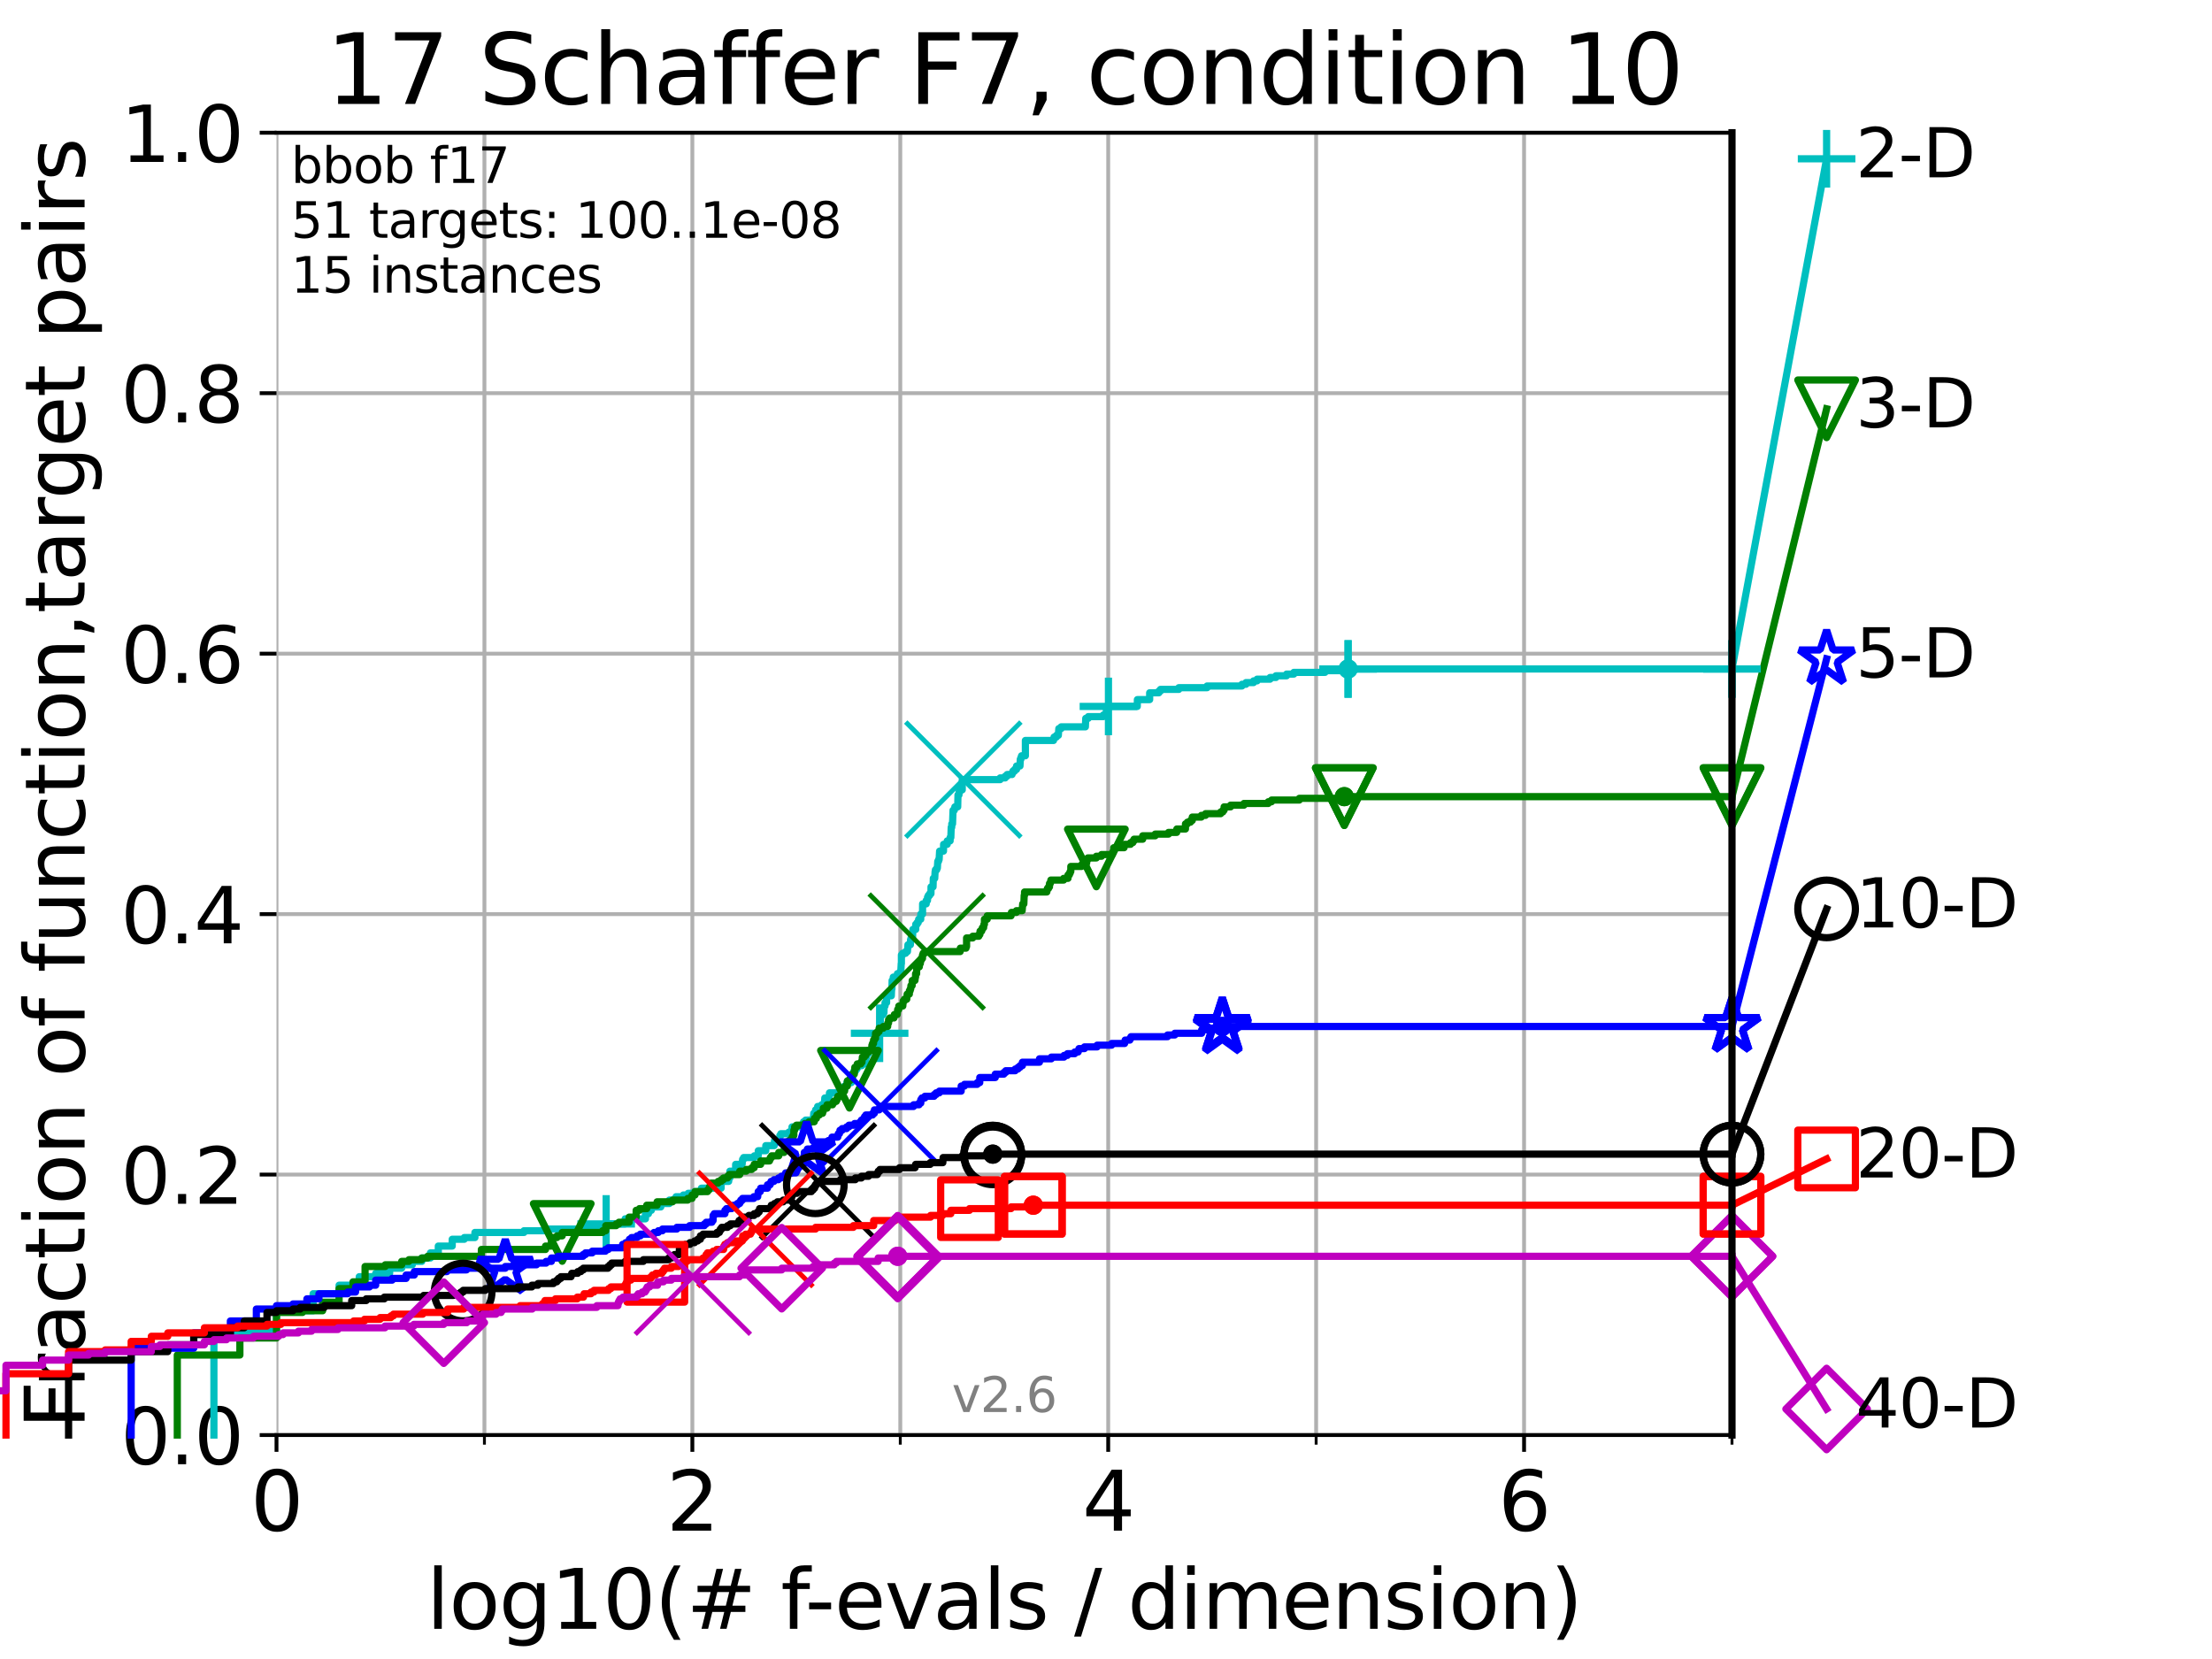 <?xml version="1.0" encoding="utf-8" standalone="no"?>
<!DOCTYPE svg PUBLIC "-//W3C//DTD SVG 1.1//EN"
  "http://www.w3.org/Graphics/SVG/1.1/DTD/svg11.dtd">
<svg height="345.6pt" version="1.1" viewBox="0 0 460.8 345.6" width="460.8pt" xmlns="http://www.w3.org/2000/svg" xmlns:xlink="http://www.w3.org/1999/xlink">
 <defs>
  <style type="text/css">*{stroke-linecap:butt;stroke-linejoin:round;}</style>
 </defs>
 <g id="figure_1">
  <g id="patch_1">
   <path d="M 0 345.6 
L 460.8 345.6 
L 460.8 0 
L 0 0 
z
" style="fill:#ffffff;"/>
  </g>
  <g id="axes_1">
   <g id="patch_2">
    <path d="M 57.6 298.944 
L 360.806 298.944 
L 360.806 27.648 
L 57.6 27.648 
z
" style="fill:#ffffff;"/>
   </g>
   <g id="matplotlib.axis_1">
    <g id="xtick_1">
     <g id="line2d_1">
      <path clip-path="url(#pf01ccd68a5)" d="M 57.6 298.944 
L 57.6 27.648 
" style="fill:none;stroke:#b0b0b0;stroke-linecap:square;stroke-width:0.8;"/>
     </g>
     <g id="line2d_2">
      <defs>
       <path d="M 0 0 
L 0 3.5 
" id="m3e0977b07f" style="stroke:#000000;stroke-width:0.8;"/>
      </defs>
      <g>
       <use style="stroke:#000000;stroke-width:0.8;" x="57.6" xlink:href="#m3e0977b07f" y="298.944"/>
      </g>
     </g>
     <g id="text_1">
      <!-- 0 -->
      <g transform="translate(52.192 318.861)scale(0.17 -0.17)">
       <defs>
        <path d="M 2034 4250 
Q 1547 4250 1301 3770 
Q 1056 3291 1056 2328 
Q 1056 1369 1301 889 
Q 1547 409 2034 409 
Q 2525 409 2770 889 
Q 3016 1369 3016 2328 
Q 3016 3291 2770 3770 
Q 2525 4250 2034 4250 
z
M 2034 4750 
Q 2819 4750 3233 4129 
Q 3647 3509 3647 2328 
Q 3647 1150 3233 529 
Q 2819 -91 2034 -91 
Q 1250 -91 836 529 
Q 422 1150 422 2328 
Q 422 3509 836 4129 
Q 1250 4750 2034 4750 
z
" id="DejaVuSans-30" transform="scale(0.016)"/>
       </defs>
       <use xlink:href="#DejaVuSans-30"/>
      </g>
     </g>
    </g>
    <g id="xtick_2">
     <g id="line2d_3">
      <path clip-path="url(#pf01ccd68a5)" d="M 144.23 298.944 
L 144.23 27.648 
" style="fill:none;stroke:#b0b0b0;stroke-linecap:square;stroke-width:0.8;"/>
     </g>
     <g id="line2d_4">
      <g>
       <use style="stroke:#000000;stroke-width:0.8;" x="144.23" xlink:href="#m3e0977b07f" y="298.944"/>
      </g>
     </g>
     <g id="text_2">
      <!-- 2 -->
      <g transform="translate(138.822 318.861)scale(0.17 -0.17)">
       <defs>
        <path d="M 1228 531 
L 3431 531 
L 3431 0 
L 469 0 
L 469 531 
Q 828 903 1448 1529 
Q 2069 2156 2228 2338 
Q 2531 2678 2651 2914 
Q 2772 3150 2772 3378 
Q 2772 3750 2511 3984 
Q 2250 4219 1831 4219 
Q 1534 4219 1204 4116 
Q 875 4013 500 3803 
L 500 4441 
Q 881 4594 1212 4672 
Q 1544 4750 1819 4750 
Q 2544 4750 2975 4387 
Q 3406 4025 3406 3419 
Q 3406 3131 3298 2873 
Q 3191 2616 2906 2266 
Q 2828 2175 2409 1742 
Q 1991 1309 1228 531 
z
" id="DejaVuSans-32" transform="scale(0.016)"/>
       </defs>
       <use xlink:href="#DejaVuSans-32"/>
      </g>
     </g>
    </g>
    <g id="xtick_3">
     <g id="line2d_5">
      <path clip-path="url(#pf01ccd68a5)" d="M 230.861 298.944 
L 230.861 27.648 
" style="fill:none;stroke:#b0b0b0;stroke-linecap:square;stroke-width:0.8;"/>
     </g>
     <g id="line2d_6">
      <g>
       <use style="stroke:#000000;stroke-width:0.8;" x="230.861" xlink:href="#m3e0977b07f" y="298.944"/>
      </g>
     </g>
     <g id="text_3">
      <!-- 4 -->
      <g transform="translate(225.453 318.861)scale(0.17 -0.17)">
       <defs>
        <path d="M 2419 4116 
L 825 1625 
L 2419 1625 
L 2419 4116 
z
M 2253 4666 
L 3047 4666 
L 3047 1625 
L 3713 1625 
L 3713 1100 
L 3047 1100 
L 3047 0 
L 2419 0 
L 2419 1100 
L 313 1100 
L 313 1709 
L 2253 4666 
z
" id="DejaVuSans-34" transform="scale(0.016)"/>
       </defs>
       <use xlink:href="#DejaVuSans-34"/>
      </g>
     </g>
    </g>
    <g id="xtick_4">
     <g id="line2d_7">
      <path clip-path="url(#pf01ccd68a5)" d="M 317.491 298.944 
L 317.491 27.648 
" style="fill:none;stroke:#b0b0b0;stroke-linecap:square;stroke-width:0.8;"/>
     </g>
     <g id="line2d_8">
      <g>
       <use style="stroke:#000000;stroke-width:0.8;" x="317.491" xlink:href="#m3e0977b07f" y="298.944"/>
      </g>
     </g>
     <g id="text_4">
      <!-- 6 -->
      <g transform="translate(312.083 318.861)scale(0.17 -0.17)">
       <defs>
        <path d="M 2113 2584 
Q 1688 2584 1439 2293 
Q 1191 2003 1191 1497 
Q 1191 994 1439 701 
Q 1688 409 2113 409 
Q 2538 409 2786 701 
Q 3034 994 3034 1497 
Q 3034 2003 2786 2293 
Q 2538 2584 2113 2584 
z
M 3366 4563 
L 3366 3988 
Q 3128 4100 2886 4159 
Q 2644 4219 2406 4219 
Q 1781 4219 1451 3797 
Q 1122 3375 1075 2522 
Q 1259 2794 1537 2939 
Q 1816 3084 2150 3084 
Q 2853 3084 3261 2657 
Q 3669 2231 3669 1497 
Q 3669 778 3244 343 
Q 2819 -91 2113 -91 
Q 1303 -91 875 529 
Q 447 1150 447 2328 
Q 447 3434 972 4092 
Q 1497 4750 2381 4750 
Q 2619 4750 2861 4703 
Q 3103 4656 3366 4563 
z
" id="DejaVuSans-36" transform="scale(0.016)"/>
       </defs>
       <use xlink:href="#DejaVuSans-36"/>
      </g>
     </g>
    </g>
    <g id="xtick_5">
     <g id="line2d_9">
      <path clip-path="url(#pf01ccd68a5)" d="M 100.915 298.944 
L 100.915 27.648 
" style="fill:none;stroke:#b0b0b0;stroke-linecap:square;stroke-width:0.8;"/>
     </g>
     <g id="line2d_10">
      <defs>
       <path d="M 0 0 
L 0 2 
" id="m9352e7e0b7" style="stroke:#000000;stroke-width:0.6;"/>
      </defs>
      <g>
       <use style="stroke:#000000;stroke-width:0.6;" x="100.915" xlink:href="#m9352e7e0b7" y="298.944"/>
      </g>
     </g>
    </g>
    <g id="xtick_6">
     <g id="line2d_11">
      <path clip-path="url(#pf01ccd68a5)" d="M 187.546 298.944 
L 187.546 27.648 
" style="fill:none;stroke:#b0b0b0;stroke-linecap:square;stroke-width:0.8;"/>
     </g>
     <g id="line2d_12">
      <g>
       <use style="stroke:#000000;stroke-width:0.6;" x="187.546" xlink:href="#m9352e7e0b7" y="298.944"/>
      </g>
     </g>
    </g>
    <g id="xtick_7">
     <g id="line2d_13">
      <path clip-path="url(#pf01ccd68a5)" d="M 274.176 298.944 
L 274.176 27.648 
" style="fill:none;stroke:#b0b0b0;stroke-linecap:square;stroke-width:0.8;"/>
     </g>
     <g id="line2d_14">
      <g>
       <use style="stroke:#000000;stroke-width:0.6;" x="274.176" xlink:href="#m9352e7e0b7" y="298.944"/>
      </g>
     </g>
    </g>
    <g id="xtick_8">
     <g id="line2d_15">
      <path clip-path="url(#pf01ccd68a5)" d="M 360.806 298.944 
L 360.806 27.648 
" style="fill:none;stroke:#b0b0b0;stroke-linecap:square;stroke-width:0.8;"/>
     </g>
     <g id="line2d_16">
      <g>
       <use style="stroke:#000000;stroke-width:0.6;" x="360.806" xlink:href="#m9352e7e0b7" y="298.944"/>
      </g>
     </g>
    </g>
    <g id="text_5">
     <!-- log10(# f-evals / dimension) -->
     <g transform="translate(88.823 339.314)scale(0.17 -0.17)">
      <defs>
       <path d="M 603 4863 
L 1178 4863 
L 1178 0 
L 603 0 
L 603 4863 
z
" id="DejaVuSans-6c" transform="scale(0.016)"/>
       <path d="M 1959 3097 
Q 1497 3097 1228 2736 
Q 959 2375 959 1747 
Q 959 1119 1226 758 
Q 1494 397 1959 397 
Q 2419 397 2687 759 
Q 2956 1122 2956 1747 
Q 2956 2369 2687 2733 
Q 2419 3097 1959 3097 
z
M 1959 3584 
Q 2709 3584 3137 3096 
Q 3566 2609 3566 1747 
Q 3566 888 3137 398 
Q 2709 -91 1959 -91 
Q 1206 -91 779 398 
Q 353 888 353 1747 
Q 353 2609 779 3096 
Q 1206 3584 1959 3584 
z
" id="DejaVuSans-6f" transform="scale(0.016)"/>
       <path d="M 2906 1791 
Q 2906 2416 2648 2759 
Q 2391 3103 1925 3103 
Q 1463 3103 1205 2759 
Q 947 2416 947 1791 
Q 947 1169 1205 825 
Q 1463 481 1925 481 
Q 2391 481 2648 825 
Q 2906 1169 2906 1791 
z
M 3481 434 
Q 3481 -459 3084 -895 
Q 2688 -1331 1869 -1331 
Q 1566 -1331 1297 -1286 
Q 1028 -1241 775 -1147 
L 775 -588 
Q 1028 -725 1275 -790 
Q 1522 -856 1778 -856 
Q 2344 -856 2625 -561 
Q 2906 -266 2906 331 
L 2906 616 
Q 2728 306 2450 153 
Q 2172 0 1784 0 
Q 1141 0 747 490 
Q 353 981 353 1791 
Q 353 2603 747 3093 
Q 1141 3584 1784 3584 
Q 2172 3584 2450 3431 
Q 2728 3278 2906 2969 
L 2906 3500 
L 3481 3500 
L 3481 434 
z
" id="DejaVuSans-67" transform="scale(0.016)"/>
       <path d="M 794 531 
L 1825 531 
L 1825 4091 
L 703 3866 
L 703 4441 
L 1819 4666 
L 2450 4666 
L 2450 531 
L 3481 531 
L 3481 0 
L 794 0 
L 794 531 
z
" id="DejaVuSans-31" transform="scale(0.016)"/>
       <path d="M 1984 4856 
Q 1566 4138 1362 3434 
Q 1159 2731 1159 2009 
Q 1159 1288 1364 580 
Q 1569 -128 1984 -844 
L 1484 -844 
Q 1016 -109 783 600 
Q 550 1309 550 2009 
Q 550 2706 781 3412 
Q 1013 4119 1484 4856 
L 1984 4856 
z
" id="DejaVuSans-28" transform="scale(0.016)"/>
       <path d="M 3272 2816 
L 2363 2816 
L 2100 1772 
L 3016 1772 
L 3272 2816 
z
M 2803 4594 
L 2478 3297 
L 3391 3297 
L 3719 4594 
L 4219 4594 
L 3897 3297 
L 4872 3297 
L 4872 2816 
L 3775 2816 
L 3519 1772 
L 4513 1772 
L 4513 1294 
L 3397 1294 
L 3072 0 
L 2572 0 
L 2894 1294 
L 1978 1294 
L 1656 0 
L 1153 0 
L 1478 1294 
L 494 1294 
L 494 1772 
L 1594 1772 
L 1856 2816 
L 850 2816 
L 850 3297 
L 1978 3297 
L 2297 4594 
L 2803 4594 
z
" id="DejaVuSans-23" transform="scale(0.016)"/>
       <path id="DejaVuSans-20" transform="scale(0.016)"/>
       <path d="M 2375 4863 
L 2375 4384 
L 1825 4384 
Q 1516 4384 1395 4259 
Q 1275 4134 1275 3809 
L 1275 3500 
L 2222 3500 
L 2222 3053 
L 1275 3053 
L 1275 0 
L 697 0 
L 697 3053 
L 147 3053 
L 147 3500 
L 697 3500 
L 697 3744 
Q 697 4328 969 4595 
Q 1241 4863 1831 4863 
L 2375 4863 
z
" id="DejaVuSans-66" transform="scale(0.016)"/>
       <path d="M 313 2009 
L 1997 2009 
L 1997 1497 
L 313 1497 
L 313 2009 
z
" id="DejaVuSans-2d" transform="scale(0.016)"/>
       <path d="M 3597 1894 
L 3597 1613 
L 953 1613 
Q 991 1019 1311 708 
Q 1631 397 2203 397 
Q 2534 397 2845 478 
Q 3156 559 3463 722 
L 3463 178 
Q 3153 47 2828 -22 
Q 2503 -91 2169 -91 
Q 1331 -91 842 396 
Q 353 884 353 1716 
Q 353 2575 817 3079 
Q 1281 3584 2069 3584 
Q 2775 3584 3186 3129 
Q 3597 2675 3597 1894 
z
M 3022 2063 
Q 3016 2534 2758 2815 
Q 2500 3097 2075 3097 
Q 1594 3097 1305 2825 
Q 1016 2553 972 2059 
L 3022 2063 
z
" id="DejaVuSans-65" transform="scale(0.016)"/>
       <path d="M 191 3500 
L 800 3500 
L 1894 563 
L 2988 3500 
L 3597 3500 
L 2284 0 
L 1503 0 
L 191 3500 
z
" id="DejaVuSans-76" transform="scale(0.016)"/>
       <path d="M 2194 1759 
Q 1497 1759 1228 1600 
Q 959 1441 959 1056 
Q 959 750 1161 570 
Q 1363 391 1709 391 
Q 2188 391 2477 730 
Q 2766 1069 2766 1631 
L 2766 1759 
L 2194 1759 
z
M 3341 1997 
L 3341 0 
L 2766 0 
L 2766 531 
Q 2569 213 2275 61 
Q 1981 -91 1556 -91 
Q 1019 -91 701 211 
Q 384 513 384 1019 
Q 384 1609 779 1909 
Q 1175 2209 1959 2209 
L 2766 2209 
L 2766 2266 
Q 2766 2663 2505 2880 
Q 2244 3097 1772 3097 
Q 1472 3097 1187 3025 
Q 903 2953 641 2809 
L 641 3341 
Q 956 3463 1253 3523 
Q 1550 3584 1831 3584 
Q 2591 3584 2966 3190 
Q 3341 2797 3341 1997 
z
" id="DejaVuSans-61" transform="scale(0.016)"/>
       <path d="M 2834 3397 
L 2834 2853 
Q 2591 2978 2328 3040 
Q 2066 3103 1784 3103 
Q 1356 3103 1142 2972 
Q 928 2841 928 2578 
Q 928 2378 1081 2264 
Q 1234 2150 1697 2047 
L 1894 2003 
Q 2506 1872 2764 1633 
Q 3022 1394 3022 966 
Q 3022 478 2636 193 
Q 2250 -91 1575 -91 
Q 1294 -91 989 -36 
Q 684 19 347 128 
L 347 722 
Q 666 556 975 473 
Q 1284 391 1588 391 
Q 1994 391 2212 530 
Q 2431 669 2431 922 
Q 2431 1156 2273 1281 
Q 2116 1406 1581 1522 
L 1381 1569 
Q 847 1681 609 1914 
Q 372 2147 372 2553 
Q 372 3047 722 3315 
Q 1072 3584 1716 3584 
Q 2034 3584 2315 3537 
Q 2597 3491 2834 3397 
z
" id="DejaVuSans-73" transform="scale(0.016)"/>
       <path d="M 1625 4666 
L 2156 4666 
L 531 -594 
L 0 -594 
L 1625 4666 
z
" id="DejaVuSans-2f" transform="scale(0.016)"/>
       <path d="M 2906 2969 
L 2906 4863 
L 3481 4863 
L 3481 0 
L 2906 0 
L 2906 525 
Q 2725 213 2448 61 
Q 2172 -91 1784 -91 
Q 1150 -91 751 415 
Q 353 922 353 1747 
Q 353 2572 751 3078 
Q 1150 3584 1784 3584 
Q 2172 3584 2448 3432 
Q 2725 3281 2906 2969 
z
M 947 1747 
Q 947 1113 1208 752 
Q 1469 391 1925 391 
Q 2381 391 2643 752 
Q 2906 1113 2906 1747 
Q 2906 2381 2643 2742 
Q 2381 3103 1925 3103 
Q 1469 3103 1208 2742 
Q 947 2381 947 1747 
z
" id="DejaVuSans-64" transform="scale(0.016)"/>
       <path d="M 603 3500 
L 1178 3500 
L 1178 0 
L 603 0 
L 603 3500 
z
M 603 4863 
L 1178 4863 
L 1178 4134 
L 603 4134 
L 603 4863 
z
" id="DejaVuSans-69" transform="scale(0.016)"/>
       <path d="M 3328 2828 
Q 3544 3216 3844 3400 
Q 4144 3584 4550 3584 
Q 5097 3584 5394 3201 
Q 5691 2819 5691 2113 
L 5691 0 
L 5113 0 
L 5113 2094 
Q 5113 2597 4934 2840 
Q 4756 3084 4391 3084 
Q 3944 3084 3684 2787 
Q 3425 2491 3425 1978 
L 3425 0 
L 2847 0 
L 2847 2094 
Q 2847 2600 2669 2842 
Q 2491 3084 2119 3084 
Q 1678 3084 1418 2786 
Q 1159 2488 1159 1978 
L 1159 0 
L 581 0 
L 581 3500 
L 1159 3500 
L 1159 2956 
Q 1356 3278 1631 3431 
Q 1906 3584 2284 3584 
Q 2666 3584 2933 3390 
Q 3200 3197 3328 2828 
z
" id="DejaVuSans-6d" transform="scale(0.016)"/>
       <path d="M 3513 2113 
L 3513 0 
L 2938 0 
L 2938 2094 
Q 2938 2591 2744 2837 
Q 2550 3084 2163 3084 
Q 1697 3084 1428 2787 
Q 1159 2491 1159 1978 
L 1159 0 
L 581 0 
L 581 3500 
L 1159 3500 
L 1159 2956 
Q 1366 3272 1645 3428 
Q 1925 3584 2291 3584 
Q 2894 3584 3203 3211 
Q 3513 2838 3513 2113 
z
" id="DejaVuSans-6e" transform="scale(0.016)"/>
       <path d="M 513 4856 
L 1013 4856 
Q 1481 4119 1714 3412 
Q 1947 2706 1947 2009 
Q 1947 1309 1714 600 
Q 1481 -109 1013 -844 
L 513 -844 
Q 928 -128 1133 580 
Q 1338 1288 1338 2009 
Q 1338 2731 1133 3434 
Q 928 4138 513 4856 
z
" id="DejaVuSans-29" transform="scale(0.016)"/>
      </defs>
      <use xlink:href="#DejaVuSans-6c"/>
      <use x="27.783" xlink:href="#DejaVuSans-6f"/>
      <use x="88.965" xlink:href="#DejaVuSans-67"/>
      <use x="152.441" xlink:href="#DejaVuSans-31"/>
      <use x="216.064" xlink:href="#DejaVuSans-30"/>
      <use x="279.688" xlink:href="#DejaVuSans-28"/>
      <use x="318.701" xlink:href="#DejaVuSans-23"/>
      <use x="402.49" xlink:href="#DejaVuSans-20"/>
      <use x="434.277" xlink:href="#DejaVuSans-66"/>
      <use x="463.982" xlink:href="#DejaVuSans-2d"/>
      <use x="500.066" xlink:href="#DejaVuSans-65"/>
      <use x="561.59" xlink:href="#DejaVuSans-76"/>
      <use x="620.77" xlink:href="#DejaVuSans-61"/>
      <use x="682.049" xlink:href="#DejaVuSans-6c"/>
      <use x="709.832" xlink:href="#DejaVuSans-73"/>
      <use x="761.932" xlink:href="#DejaVuSans-20"/>
      <use x="793.719" xlink:href="#DejaVuSans-2f"/>
      <use x="827.41" xlink:href="#DejaVuSans-20"/>
      <use x="859.197" xlink:href="#DejaVuSans-64"/>
      <use x="922.674" xlink:href="#DejaVuSans-69"/>
      <use x="950.457" xlink:href="#DejaVuSans-6d"/>
      <use x="1047.869" xlink:href="#DejaVuSans-65"/>
      <use x="1109.393" xlink:href="#DejaVuSans-6e"/>
      <use x="1172.771" xlink:href="#DejaVuSans-73"/>
      <use x="1224.871" xlink:href="#DejaVuSans-69"/>
      <use x="1252.654" xlink:href="#DejaVuSans-6f"/>
      <use x="1313.836" xlink:href="#DejaVuSans-6e"/>
      <use x="1377.215" xlink:href="#DejaVuSans-29"/>
     </g>
    </g>
   </g>
   <g id="matplotlib.axis_2">
    <g id="ytick_1">
     <g id="line2d_17">
      <path clip-path="url(#pf01ccd68a5)" d="M 57.6 298.944 
L 360.806 298.944 
" style="fill:none;stroke:#b0b0b0;stroke-linecap:square;stroke-width:0.8;"/>
     </g>
     <g id="line2d_18">
      <defs>
       <path d="M 0 0 
L -3.5 0 
" id="m2210c681d4" style="stroke:#000000;stroke-width:0.8;"/>
      </defs>
      <g>
       <use style="stroke:#000000;stroke-width:0.8;" x="57.6" xlink:href="#m2210c681d4" y="298.944"/>
      </g>
     </g>
     <g id="text_6">
      <!-- 0.0 -->
      <g transform="translate(25.155 305.023)scale(0.16 -0.16)">
       <defs>
        <path d="M 684 794 
L 1344 794 
L 1344 0 
L 684 0 
L 684 794 
z
" id="DejaVuSans-2e" transform="scale(0.016)"/>
       </defs>
       <use xlink:href="#DejaVuSans-30"/>
       <use x="63.623" xlink:href="#DejaVuSans-2e"/>
       <use x="95.41" xlink:href="#DejaVuSans-30"/>
      </g>
     </g>
    </g>
    <g id="ytick_2">
     <g id="line2d_19">
      <path clip-path="url(#pf01ccd68a5)" d="M 57.6 244.685 
L 360.806 244.685 
" style="fill:none;stroke:#b0b0b0;stroke-linecap:square;stroke-width:0.8;"/>
     </g>
     <g id="line2d_20">
      <g>
       <use style="stroke:#000000;stroke-width:0.8;" x="57.6" xlink:href="#m2210c681d4" y="244.685"/>
      </g>
     </g>
     <g id="text_7">
      <!-- 0.2 -->
      <g transform="translate(25.155 250.764)scale(0.16 -0.16)">
       <use xlink:href="#DejaVuSans-30"/>
       <use x="63.623" xlink:href="#DejaVuSans-2e"/>
       <use x="95.41" xlink:href="#DejaVuSans-32"/>
      </g>
     </g>
    </g>
    <g id="ytick_3">
     <g id="line2d_21">
      <path clip-path="url(#pf01ccd68a5)" d="M 57.6 190.426 
L 360.806 190.426 
" style="fill:none;stroke:#b0b0b0;stroke-linecap:square;stroke-width:0.8;"/>
     </g>
     <g id="line2d_22">
      <g>
       <use style="stroke:#000000;stroke-width:0.8;" x="57.6" xlink:href="#m2210c681d4" y="190.426"/>
      </g>
     </g>
     <g id="text_8">
      <!-- 0.4 -->
      <g transform="translate(25.155 196.504)scale(0.16 -0.16)">
       <use xlink:href="#DejaVuSans-30"/>
       <use x="63.623" xlink:href="#DejaVuSans-2e"/>
       <use x="95.41" xlink:href="#DejaVuSans-34"/>
      </g>
     </g>
    </g>
    <g id="ytick_4">
     <g id="line2d_23">
      <path clip-path="url(#pf01ccd68a5)" d="M 57.6 136.166 
L 360.806 136.166 
" style="fill:none;stroke:#b0b0b0;stroke-linecap:square;stroke-width:0.8;"/>
     </g>
     <g id="line2d_24">
      <g>
       <use style="stroke:#000000;stroke-width:0.8;" x="57.6" xlink:href="#m2210c681d4" y="136.166"/>
      </g>
     </g>
     <g id="text_9">
      <!-- 0.6 -->
      <g transform="translate(25.155 142.245)scale(0.16 -0.16)">
       <use xlink:href="#DejaVuSans-30"/>
       <use x="63.623" xlink:href="#DejaVuSans-2e"/>
       <use x="95.41" xlink:href="#DejaVuSans-36"/>
      </g>
     </g>
    </g>
    <g id="ytick_5">
     <g id="line2d_25">
      <path clip-path="url(#pf01ccd68a5)" d="M 57.6 81.907 
L 360.806 81.907 
" style="fill:none;stroke:#b0b0b0;stroke-linecap:square;stroke-width:0.8;"/>
     </g>
     <g id="line2d_26">
      <g>
       <use style="stroke:#000000;stroke-width:0.8;" x="57.6" xlink:href="#m2210c681d4" y="81.907"/>
      </g>
     </g>
     <g id="text_10">
      <!-- 0.8 -->
      <g transform="translate(25.155 87.986)scale(0.16 -0.16)">
       <defs>
        <path d="M 2034 2216 
Q 1584 2216 1326 1975 
Q 1069 1734 1069 1313 
Q 1069 891 1326 650 
Q 1584 409 2034 409 
Q 2484 409 2743 651 
Q 3003 894 3003 1313 
Q 3003 1734 2745 1975 
Q 2488 2216 2034 2216 
z
M 1403 2484 
Q 997 2584 770 2862 
Q 544 3141 544 3541 
Q 544 4100 942 4425 
Q 1341 4750 2034 4750 
Q 2731 4750 3128 4425 
Q 3525 4100 3525 3541 
Q 3525 3141 3298 2862 
Q 3072 2584 2669 2484 
Q 3125 2378 3379 2068 
Q 3634 1759 3634 1313 
Q 3634 634 3220 271 
Q 2806 -91 2034 -91 
Q 1263 -91 848 271 
Q 434 634 434 1313 
Q 434 1759 690 2068 
Q 947 2378 1403 2484 
z
M 1172 3481 
Q 1172 3119 1398 2916 
Q 1625 2713 2034 2713 
Q 2441 2713 2670 2916 
Q 2900 3119 2900 3481 
Q 2900 3844 2670 4047 
Q 2441 4250 2034 4250 
Q 1625 4250 1398 4047 
Q 1172 3844 1172 3481 
z
" id="DejaVuSans-38" transform="scale(0.016)"/>
       </defs>
       <use xlink:href="#DejaVuSans-30"/>
       <use x="63.623" xlink:href="#DejaVuSans-2e"/>
       <use x="95.41" xlink:href="#DejaVuSans-38"/>
      </g>
     </g>
    </g>
    <g id="ytick_6">
     <g id="line2d_27">
      <path clip-path="url(#pf01ccd68a5)" d="M 57.6 27.648 
L 360.806 27.648 
" style="fill:none;stroke:#b0b0b0;stroke-linecap:square;stroke-width:0.8;"/>
     </g>
     <g id="line2d_28">
      <g>
       <use style="stroke:#000000;stroke-width:0.8;" x="57.6" xlink:href="#m2210c681d4" y="27.648"/>
      </g>
     </g>
     <g id="text_11">
      <!-- 1.0 -->
      <g transform="translate(25.155 33.727)scale(0.16 -0.16)">
       <use xlink:href="#DejaVuSans-31"/>
       <use x="63.623" xlink:href="#DejaVuSans-2e"/>
       <use x="95.41" xlink:href="#DejaVuSans-30"/>
      </g>
     </g>
    </g>
    <g id="text_12">
     <!-- Fraction of function,target pairs -->
     <g transform="translate(17.62 297.681)rotate(-90)scale(0.17 -0.17)">
      <defs>
       <path d="M 628 4666 
L 3309 4666 
L 3309 4134 
L 1259 4134 
L 1259 2759 
L 3109 2759 
L 3109 2228 
L 1259 2228 
L 1259 0 
L 628 0 
L 628 4666 
z
" id="DejaVuSans-46" transform="scale(0.016)"/>
       <path d="M 2631 2963 
Q 2534 3019 2420 3045 
Q 2306 3072 2169 3072 
Q 1681 3072 1420 2755 
Q 1159 2438 1159 1844 
L 1159 0 
L 581 0 
L 581 3500 
L 1159 3500 
L 1159 2956 
Q 1341 3275 1631 3429 
Q 1922 3584 2338 3584 
Q 2397 3584 2469 3576 
Q 2541 3569 2628 3553 
L 2631 2963 
z
" id="DejaVuSans-72" transform="scale(0.016)"/>
       <path d="M 3122 3366 
L 3122 2828 
Q 2878 2963 2633 3030 
Q 2388 3097 2138 3097 
Q 1578 3097 1268 2742 
Q 959 2388 959 1747 
Q 959 1106 1268 751 
Q 1578 397 2138 397 
Q 2388 397 2633 464 
Q 2878 531 3122 666 
L 3122 134 
Q 2881 22 2623 -34 
Q 2366 -91 2075 -91 
Q 1284 -91 818 406 
Q 353 903 353 1747 
Q 353 2603 823 3093 
Q 1294 3584 2113 3584 
Q 2378 3584 2631 3529 
Q 2884 3475 3122 3366 
z
" id="DejaVuSans-63" transform="scale(0.016)"/>
       <path d="M 1172 4494 
L 1172 3500 
L 2356 3500 
L 2356 3053 
L 1172 3053 
L 1172 1153 
Q 1172 725 1289 603 
Q 1406 481 1766 481 
L 2356 481 
L 2356 0 
L 1766 0 
Q 1100 0 847 248 
Q 594 497 594 1153 
L 594 3053 
L 172 3053 
L 172 3500 
L 594 3500 
L 594 4494 
L 1172 4494 
z
" id="DejaVuSans-74" transform="scale(0.016)"/>
       <path d="M 544 1381 
L 544 3500 
L 1119 3500 
L 1119 1403 
Q 1119 906 1312 657 
Q 1506 409 1894 409 
Q 2359 409 2629 706 
Q 2900 1003 2900 1516 
L 2900 3500 
L 3475 3500 
L 3475 0 
L 2900 0 
L 2900 538 
Q 2691 219 2414 64 
Q 2138 -91 1772 -91 
Q 1169 -91 856 284 
Q 544 659 544 1381 
z
M 1991 3584 
L 1991 3584 
z
" id="DejaVuSans-75" transform="scale(0.016)"/>
       <path d="M 750 794 
L 1409 794 
L 1409 256 
L 897 -744 
L 494 -744 
L 750 256 
L 750 794 
z
" id="DejaVuSans-2c" transform="scale(0.016)"/>
       <path d="M 1159 525 
L 1159 -1331 
L 581 -1331 
L 581 3500 
L 1159 3500 
L 1159 2969 
Q 1341 3281 1617 3432 
Q 1894 3584 2278 3584 
Q 2916 3584 3314 3078 
Q 3713 2572 3713 1747 
Q 3713 922 3314 415 
Q 2916 -91 2278 -91 
Q 1894 -91 1617 61 
Q 1341 213 1159 525 
z
M 3116 1747 
Q 3116 2381 2855 2742 
Q 2594 3103 2138 3103 
Q 1681 3103 1420 2742 
Q 1159 2381 1159 1747 
Q 1159 1113 1420 752 
Q 1681 391 2138 391 
Q 2594 391 2855 752 
Q 3116 1113 3116 1747 
z
" id="DejaVuSans-70" transform="scale(0.016)"/>
      </defs>
      <use xlink:href="#DejaVuSans-46"/>
      <use x="50.27" xlink:href="#DejaVuSans-72"/>
      <use x="91.383" xlink:href="#DejaVuSans-61"/>
      <use x="152.662" xlink:href="#DejaVuSans-63"/>
      <use x="207.643" xlink:href="#DejaVuSans-74"/>
      <use x="246.852" xlink:href="#DejaVuSans-69"/>
      <use x="274.635" xlink:href="#DejaVuSans-6f"/>
      <use x="335.816" xlink:href="#DejaVuSans-6e"/>
      <use x="399.195" xlink:href="#DejaVuSans-20"/>
      <use x="430.982" xlink:href="#DejaVuSans-6f"/>
      <use x="492.164" xlink:href="#DejaVuSans-66"/>
      <use x="527.369" xlink:href="#DejaVuSans-20"/>
      <use x="559.156" xlink:href="#DejaVuSans-66"/>
      <use x="594.361" xlink:href="#DejaVuSans-75"/>
      <use x="657.74" xlink:href="#DejaVuSans-6e"/>
      <use x="721.119" xlink:href="#DejaVuSans-63"/>
      <use x="776.1" xlink:href="#DejaVuSans-74"/>
      <use x="815.309" xlink:href="#DejaVuSans-69"/>
      <use x="843.092" xlink:href="#DejaVuSans-6f"/>
      <use x="904.273" xlink:href="#DejaVuSans-6e"/>
      <use x="967.652" xlink:href="#DejaVuSans-2c"/>
      <use x="999.439" xlink:href="#DejaVuSans-74"/>
      <use x="1038.648" xlink:href="#DejaVuSans-61"/>
      <use x="1099.928" xlink:href="#DejaVuSans-72"/>
      <use x="1139.291" xlink:href="#DejaVuSans-67"/>
      <use x="1202.768" xlink:href="#DejaVuSans-65"/>
      <use x="1264.291" xlink:href="#DejaVuSans-74"/>
      <use x="1303.5" xlink:href="#DejaVuSans-20"/>
      <use x="1335.287" xlink:href="#DejaVuSans-70"/>
      <use x="1398.764" xlink:href="#DejaVuSans-61"/>
      <use x="1460.043" xlink:href="#DejaVuSans-69"/>
      <use x="1487.826" xlink:href="#DejaVuSans-72"/>
      <use x="1528.939" xlink:href="#DejaVuSans-73"/>
     </g>
    </g>
   </g>
   <g id="line2d_29">
    <defs>
     <path d="M 0 1.5 
C 0.398 1.5 0.779 1.342 1.061 1.061 
C 1.342 0.779 1.5 0.398 1.5 0 
C 1.5 -0.398 1.342 -0.779 1.061 -1.061 
C 0.779 -1.342 0.398 -1.5 0 -1.5 
C -0.398 -1.5 -0.779 -1.342 -1.061 -1.061 
C -1.342 -0.779 -1.5 -0.398 -1.5 0 
C -1.5 0.398 -1.342 0.779 -1.061 1.061 
C -0.779 1.342 -0.398 1.5 0 1.5 
z
" id="m7c4237ec5d" style="stroke:#00bfbf;"/>
    </defs>
    <g>
     <use style="fill:#00bfbf;stroke:#00bfbf;" x="280.833" xlink:href="#m7c4237ec5d" y="139.358"/>
     <use style="fill:#00bfbf;stroke:#00bfbf;" x="280.833" xlink:href="#m7c4237ec5d" y="139.358"/>
    </g>
   </g>
   <g id="line2d_30">
    <path d="M 44.561 298.944 
L 44.561 277.311 
L 57.6 277.311 
L 57.6 273.056 
L 65.227 273.056 
L 65.227 269.509 
L 70.639 269.509 
L 70.639 267.736 
L 74.837 267.736 
L 74.837 265.963 
L 78.267 265.963 
L 78.267 265.254 
L 81.166 265.254 
L 81.166 264.19 
L 83.678 264.19 
L 83.678 263.48 
L 85.894 263.48 
L 85.894 262.771 
L 87.876 262.771 
L 87.876 262.062 
L 89.669 262.062 
L 89.669 260.998 
L 91.306 260.998 
L 91.306 259.579 
L 94.206 259.579 
L 94.206 258.161 
L 96.718 258.161 
L 96.718 257.806 
L 98.933 257.806 
L 98.933 256.742 
L 109.159 256.742 
L 109.159 256.388 
L 113.478 256.388 
L 113.478 256.033 
L 121.893 256.033 
L 121.893 255.324 
L 126.275 255.324 
L 126.275 254.969 
L 130.226 254.969 
L 130.226 253.905 
L 134.464 253.905 
L 134.464 252.841 
L 135.085 252.841 
L 135.085 252.132 
L 135.688 252.132 
L 135.688 251.423 
L 137.655 251.423 
L 137.655 250.714 
L 139.435 250.714 
L 139.435 250.004 
L 140.612 250.004 
L 140.612 249.65 
L 140.838 249.65 
L 140.838 249.295 
L 142.353 249.295 
L 142.353 248.94 
L 143.364 248.94 
L 143.364 248.586 
L 144.695 248.586 
L 144.695 248.231 
L 146.109 248.231 
L 146.109 247.522 
L 150.221 247.522 
L 150.221 246.103 
L 151.795 246.103 
L 151.795 245.394 
L 152.045 245.394 
L 152.045 243.976 
L 153.247 243.976 
L 153.247 242.557 
L 154.596 242.557 
L 154.704 241.493 
L 154.918 241.493 
L 154.918 241.138 
L 157.128 241.138 
L 157.128 240.784 
L 157.962 240.784 
L 157.962 239.72 
L 159.527 239.72 
L 159.527 238.656 
L 161.278 238.656 
L 161.354 237.592 
L 162.457 237.592 
L 162.457 236.528 
L 162.67 236.528 
L 162.67 236.174 
L 164.356 236.174 
L 164.356 235.819 
L 164.991 235.819 
L 164.991 234.755 
L 167.057 234.755 
L 167.057 234.4 
L 167.389 234.4 
L 167.389 233.691 
L 167.824 233.691 
L 167.824 233.336 
L 169.418 233.336 
L 169.516 231.918 
L 169.905 231.918 
L 169.905 231.209 
L 170.332 231.209 
L 170.332 230.499 
L 171.159 230.499 
L 171.159 230.145 
L 171.603 230.145 
L 171.603 229.79 
L 171.735 229.79 
L 171.822 228.726 
L 172.712 228.726 
L 172.794 227.662 
L 174.712 227.662 
L 174.712 227.308 
L 175.154 227.308 
L 175.154 226.953 
L 175.937 226.953 
L 175.937 226.244 
L 176.419 226.244 
L 176.419 225.534 
L 177.347 225.534 
L 177.347 225.18 
L 177.572 225.18 
L 177.636 223.761 
L 177.731 223.761 
L 177.731 223.407 
L 177.952 223.407 
L 177.952 223.052 
L 178.263 223.052 
L 178.263 222.697 
L 178.538 222.697 
L 178.538 222.343 
L 178.719 222.343 
L 178.719 221.988 
L 179.543 221.988 
L 179.543 221.634 
L 180.221 221.634 
L 180.221 220.924 
L 180.36 220.924 
L 180.36 220.215 
L 180.524 220.215 
L 180.524 219.506 
L 180.903 219.506 
L 180.957 218.796 
L 181.638 218.796 
L 181.638 218.442 
L 182.469 218.442 
L 182.469 217.023 
L 182.69 217.023 
L 182.69 216.669 
L 183.028 216.669 
L 183.052 215.25 
L 183.242 215.25 
L 183.336 212.768 
L 183.383 212.768 
L 183.383 211.704 
L 183.593 211.704 
L 183.593 211.349 
L 184.006 211.349 
L 184.006 210.994 
L 184.142 210.994 
L 184.187 209.576 
L 184.366 209.576 
L 184.366 208.867 
L 184.697 208.867 
L 184.697 207.448 
L 185.678 207.448 
L 185.74 206.03 
L 185.802 206.03 
L 185.844 204.256 
L 186.089 204.256 
L 186.089 203.547 
L 186.944 203.547 
L 186.944 202.838 
L 187.461 202.838 
L 187.461 202.483 
L 187.649 202.483 
L 187.742 200.71 
L 187.779 200.71 
L 187.779 198.937 
L 188.038 198.937 
L 188.038 198.582 
L 188.668 198.582 
L 188.668 198.228 
L 189.037 198.228 
L 189.141 196.809 
L 189.652 196.809 
L 189.686 195.745 
L 189.786 195.745 
L 189.786 195.39 
L 190.101 195.39 
L 190.167 193.617 
L 190.763 193.617 
L 190.763 192.553 
L 191.046 192.553 
L 191.046 192.199 
L 191.279 192.199 
L 191.371 191.49 
L 191.811 191.49 
L 191.811 190.426 
L 192.182 190.426 
L 192.197 188.298 
L 192.946 188.298 
L 192.946 187.589 
L 193.212 187.589 
L 193.226 186.879 
L 193.392 186.879 
L 193.392 186.525 
L 193.666 186.525 
L 193.666 186.17 
L 193.936 186.17 
L 193.949 184.751 
L 194.372 184.751 
L 194.425 182.978 
L 194.722 182.978 
L 194.799 181.56 
L 194.863 181.56 
L 194.863 181.205 
L 195.129 181.205 
L 195.129 180.85 
L 195.267 180.85 
L 195.354 179.432 
L 195.515 179.432 
L 195.515 179.077 
L 195.638 179.077 
L 195.735 177.304 
L 196.545 177.304 
L 196.568 175.886 
L 197.322 175.886 
L 197.322 175.176 
L 197.927 175.176 
L 197.927 174.467 
L 198.078 174.467 
L 198.153 172.339 
L 198.26 172.339 
L 198.271 171.63 
L 198.43 171.63 
L 198.535 168.793 
L 198.805 168.793 
L 198.909 168.084 
L 199.506 168.084 
L 199.565 165.601 
L 199.773 165.601 
L 199.802 164.892 
L 199.988 164.892 
L 199.988 164.537 
L 200.457 164.537 
L 200.457 162.409 
L 208.353 162.409 
L 208.353 162.055 
L 209.406 162.055 
L 209.406 161.7 
L 209.802 161.7 
L 209.802 161.346 
L 210.828 161.346 
L 210.828 160.991 
L 211.007 160.991 
L 211.007 160.636 
L 211.366 160.636 
L 211.366 160.282 
L 211.764 160.282 
L 211.764 159.572 
L 212.482 159.572 
L 212.547 158.154 
L 212.676 158.154 
L 212.676 157.799 
L 212.805 157.799 
L 212.805 157.445 
L 213.607 157.445 
L 213.607 154.253 
L 219.469 154.253 
L 219.469 153.898 
L 219.582 153.898 
L 219.582 153.544 
L 220.066 153.544 
L 220.066 153.189 
L 220.472 153.189 
L 220.573 151.77 
L 221.058 151.77 
L 221.058 151.416 
L 226.106 151.416 
L 226.181 149.643 
L 226.702 149.643 
L 226.702 149.288 
L 229.851 149.288 
L 229.851 148.933 
L 230.47 148.933 
L 230.476 147.515 
L 230.911 147.515 
L 230.911 147.16 
L 236.915 147.16 
L 236.939 145.742 
L 239.495 145.742 
L 239.495 144.323 
L 241.407 144.323 
L 241.407 143.968 
L 241.744 143.968 
L 241.744 143.614 
L 245.568 143.614 
L 245.568 143.259 
L 251.461 143.259 
L 251.461 142.904 
L 258.717 142.904 
L 258.717 142.55 
L 259.558 142.55 
L 259.558 142.195 
L 261.135 142.195 
L 261.135 141.841 
L 261.876 141.841 
L 261.876 141.486 
L 264.581 141.486 
L 264.581 141.131 
L 265.8 141.131 
L 265.8 140.777 
L 268.024 140.777 
L 268.024 140.422 
L 269.534 140.422 
L 269.534 140.067 
L 276.019 140.067 
L 276.019 139.713 
L 280.833 139.713 
L 280.833 139.358 
L 360.806 139.358 
L 360.806 139.358 
" style="fill:none;stroke:#00bfbf;stroke-linecap:square;stroke-width:1.5;"/>
   </g>
   <g id="line2d_31">
    <defs>
     <path d="M -6 0 
L 6 0 
M 0 6 
L 0 -6 
" id="mf5efe345ea" style="stroke:#00bfbf;stroke-width:1.5;"/>
    </defs>
    <g>
     <use style="fill-opacity:0;stroke:#00bfbf;stroke-width:1.5;" x="126.275" xlink:href="#mf5efe345ea" y="254.969"/>
     <use style="fill-opacity:0;stroke:#00bfbf;stroke-width:1.5;" x="183.242" xlink:href="#mf5efe345ea" y="215.25"/>
     <use style="fill-opacity:0;stroke:#00bfbf;stroke-width:1.5;" x="230.911" xlink:href="#mf5efe345ea" y="147.16"/>
     <use style="fill-opacity:0;stroke:#00bfbf;stroke-width:1.5;" x="280.833" xlink:href="#mf5efe345ea" y="139.358"/>
     <use style="fill-opacity:0;stroke:#00bfbf;stroke-width:1.5;" x="280.833" xlink:href="#mf5efe345ea" y="139.358"/>
     <use style="fill-opacity:0;stroke:#00bfbf;stroke-width:1.5;" x="360.806" xlink:href="#mf5efe345ea" y="139.358"/>
    </g>
   </g>
   <g id="line2d_32">
    <path style="fill:none;stroke:#00bfbf;stroke-linecap:square;stroke-width:1.5;"/>
    <g/>
   </g>
   <g id="line2d_33">
    <path clip-path="url(#pf01ccd68a5)" d="M 200.679 162.409 
" style="fill:none;stroke:#00bfbf;stroke-linecap:square;stroke-width:1.5;"/>
    <defs>
     <path d="M -12 12 
L 12 -12 
M -12 -12 
L 12 12 
" id="m382cc7ffd3" style="stroke:#00bfbf;"/>
    </defs>
    <g clip-path="url(#pf01ccd68a5)">
     <use style="fill:#00bfbf;stroke:#00bfbf;" x="200.679" xlink:href="#m382cc7ffd3" y="162.409"/>
    </g>
   </g>
   <g id="line2d_34">
    <defs>
     <path d="M 0 1.5 
C 0.398 1.5 0.779 1.342 1.061 1.061 
C 1.342 0.779 1.5 0.398 1.5 0 
C 1.5 -0.398 1.342 -0.779 1.061 -1.061 
C 0.779 -1.342 0.398 -1.5 0 -1.5 
C -0.398 -1.5 -0.779 -1.342 -1.061 -1.061 
C -1.342 -0.779 -1.5 -0.398 -1.5 0 
C -1.5 0.398 -1.342 0.779 -1.061 1.061 
C -0.779 1.342 -0.398 1.5 0 1.5 
z
" id="maf3e0cf1ca" style="stroke:#008000;"/>
    </defs>
    <g>
     <use style="fill:#008000;stroke:#008000;" x="280.042" xlink:href="#maf3e0cf1ca" y="165.956"/>
     <use style="fill:#008000;stroke:#008000;" x="280.042" xlink:href="#maf3e0cf1ca" y="165.956"/>
    </g>
   </g>
   <g id="line2d_35">
    <path d="M 36.933 298.944 
L 36.933 282.276 
L 49.973 282.276 
L 49.973 278.73 
L 57.6 278.73 
L 57.6 273.41 
L 63.012 273.41 
L 63.012 273.056 
L 67.209 273.056 
L 67.209 271.282 
L 70.639 271.282 
L 70.639 268.445 
L 73.539 268.445 
L 73.539 267.027 
L 76.051 267.027 
L 76.051 263.835 
L 80.249 263.835 
L 80.249 263.48 
L 83.678 263.48 
L 83.678 262.771 
L 85.184 262.771 
L 85.184 262.417 
L 87.876 262.417 
L 87.876 262.062 
L 89.09 262.062 
L 89.09 261.707 
L 100.277 261.707 
L 100.277 260.289 
L 113.638 260.289 
L 113.638 259.579 
L 114.872 259.579 
L 114.872 257.806 
L 116.03 257.806 
L 116.03 257.452 
L 117.121 257.452 
L 117.121 256.742 
L 125.527 256.742 
L 125.527 256.388 
L 126.193 256.388 
L 126.193 255.324 
L 128.354 255.324 
L 128.354 254.969 
L 128.928 254.969 
L 128.928 254.615 
L 131.065 254.615 
L 131.065 253.551 
L 132.523 253.551 
L 132.523 252.132 
L 133.211 252.132 
L 133.211 251.778 
L 134.725 251.778 
L 134.725 251.068 
L 136.883 251.068 
L 136.883 250.359 
L 140.111 250.359 
L 140.111 250.004 
L 143.265 250.004 
L 143.265 249.65 
L 144.168 249.65 
L 144.168 248.94 
L 144.786 248.94 
L 144.786 248.231 
L 147.397 248.231 
L 147.397 247.877 
L 147.712 247.877 
L 147.816 247.167 
L 148.125 247.167 
L 148.125 246.458 
L 149.595 246.458 
L 149.595 246.103 
L 150.244 246.103 
L 150.244 245.749 
L 150.694 245.749 
L 150.694 245.394 
L 151.563 245.394 
L 151.563 245.039 
L 151.9 245.039 
L 151.9 244.685 
L 154.101 244.685 
L 154.101 243.976 
L 155.461 243.976 
L 155.461 243.621 
L 156.599 243.621 
L 156.599 243.266 
L 157.112 243.266 
L 157.112 242.557 
L 158.454 242.557 
L 158.454 241.848 
L 160.303 241.848 
L 160.303 241.493 
L 160.463 241.493 
L 160.463 241.138 
L 160.725 241.138 
L 160.725 240.784 
L 162.229 240.784 
L 162.229 240.075 
L 163.351 240.075 
L 163.442 238.301 
L 163.577 238.301 
L 163.577 237.947 
L 164.367 237.947 
L 164.367 237.592 
L 164.918 237.592 
L 165.001 236.883 
L 165.208 236.883 
L 165.208 236.528 
L 165.372 236.528 
L 165.372 235.464 
L 165.534 235.464 
L 165.534 234.755 
L 165.894 234.755 
L 165.894 234.4 
L 167.635 234.4 
L 167.635 234.046 
L 168.517 234.046 
L 168.517 233.691 
L 169.622 233.691 
L 169.655 232.982 
L 170.072 232.982 
L 170.167 232.273 
L 170.697 232.273 
L 170.697 231.918 
L 171.36 231.918 
L 171.36 231.563 
L 171.479 231.563 
L 171.508 230.854 
L 172.286 230.854 
L 172.286 230.145 
L 173.436 230.145 
L 173.436 229.79 
L 173.673 229.79 
L 173.673 229.435 
L 174.216 229.435 
L 174.216 229.081 
L 174.418 229.081 
L 174.418 228.726 
L 174.544 228.726 
L 174.544 228.372 
L 175.256 228.372 
L 175.304 227.308 
L 175.943 227.308 
L 175.989 226.598 
L 176.081 226.598 
L 176.081 226.244 
L 176.515 226.244 
L 176.515 225.18 
L 176.96 225.18 
L 176.96 224.825 
L 177.524 224.825 
L 177.545 223.761 
L 177.968 223.761 
L 178.072 222.343 
L 178.482 222.343 
L 178.583 221.634 
L 179.316 221.634 
L 179.316 221.279 
L 179.567 221.279 
L 179.643 220.215 
L 180.059 220.215 
L 180.059 219.86 
L 180.374 219.86 
L 180.374 219.151 
L 180.952 219.151 
L 180.952 218.796 
L 181.565 218.796 
L 181.634 217.733 
L 181.754 217.733 
L 181.754 217.378 
L 181.974 217.378 
L 181.974 216.669 
L 182.159 216.669 
L 182.159 216.314 
L 182.391 216.314 
L 182.391 215.25 
L 182.799 215.25 
L 182.799 214.895 
L 183.135 214.895 
L 183.135 214.186 
L 184.003 214.186 
L 184.003 213.832 
L 184.919 213.832 
L 184.933 213.122 
L 185.105 213.122 
L 185.105 212.413 
L 185.36 212.413 
L 185.36 212.058 
L 186.228 212.058 
L 186.308 211.349 
L 186.901 211.349 
L 187.005 210.285 
L 187.236 210.285 
L 187.236 209.576 
L 188.071 209.576 
L 188.156 208.512 
L 188.398 208.512 
L 188.398 208.157 
L 188.894 208.157 
L 188.976 207.093 
L 189.435 207.093 
L 189.435 206.384 
L 189.605 206.384 
L 189.605 206.03 
L 189.717 206.03 
L 189.761 205.32 
L 190.016 205.32 
L 190.027 204.256 
L 190.601 204.256 
L 190.686 203.547 
L 190.728 203.547 
L 190.728 202.838 
L 190.949 202.838 
L 190.96 201.419 
L 191.506 201.419 
L 191.587 200.71 
L 191.728 200.71 
L 191.728 200.001 
L 191.948 200.001 
L 191.948 199.646 
L 192.175 199.646 
L 192.175 198.937 
L 192.302 198.937 
L 192.302 198.582 
L 192.63 198.582 
L 192.63 198.228 
L 200.021 198.228 
L 200.054 197.518 
L 201.235 197.518 
L 201.235 197.164 
L 201.356 197.164 
L 201.356 195.39 
L 202.635 195.39 
L 202.635 195.036 
L 203.907 195.036 
L 203.907 194.681 
L 204.127 194.681 
L 204.163 193.972 
L 204.497 193.972 
L 204.497 193.617 
L 204.639 193.617 
L 204.639 193.263 
L 204.905 193.263 
L 204.965 192.553 
L 205.074 192.553 
L 205.074 191.49 
L 205.657 191.49 
L 205.657 190.78 
L 210.624 190.78 
L 210.697 190.071 
L 211.727 190.071 
L 211.727 189.716 
L 212.936 189.716 
L 213.046 188.298 
L 213.287 188.298 
L 213.357 186.525 
L 213.43 186.525 
L 213.43 185.815 
L 218.07 185.815 
L 218.173 185.106 
L 218.418 185.106 
L 218.418 184.751 
L 218.628 184.751 
L 218.628 184.042 
L 218.807 184.042 
L 218.914 183.333 
L 221.574 183.333 
L 221.574 182.978 
L 222.484 182.978 
L 222.484 182.269 
L 222.76 182.269 
L 222.76 181.914 
L 222.927 181.914 
L 222.927 181.56 
L 223.07 181.56 
L 223.07 180.496 
L 225.307 180.496 
L 225.307 180.141 
L 226.136 180.141 
L 226.136 179.787 
L 226.37 179.787 
L 226.424 179.077 
L 226.614 179.077 
L 226.614 178.723 
L 228.393 178.723 
L 228.393 178.368 
L 229.473 178.368 
L 229.473 178.013 
L 231.705 178.013 
L 231.705 177.659 
L 231.879 177.659 
L 231.879 177.304 
L 232.008 177.304 
L 232.008 176.595 
L 234.163 176.595 
L 234.242 175.886 
L 235.51 175.886 
L 235.51 175.531 
L 235.996 175.531 
L 235.996 175.176 
L 236.238 175.176 
L 236.238 174.822 
L 238.043 174.822 
L 238.043 174.112 
L 240.647 174.112 
L 240.647 173.758 
L 243.427 173.758 
L 243.427 173.403 
L 245.128 173.403 
L 245.154 172.694 
L 246.953 172.694 
L 246.953 171.63 
L 247.352 171.63 
L 247.352 171.275 
L 247.995 171.275 
L 247.995 170.921 
L 248.373 170.921 
L 248.373 170.211 
L 250.262 170.211 
L 250.262 169.857 
L 251.14 169.857 
L 251.14 169.502 
L 254.292 169.502 
L 254.292 169.147 
L 254.738 169.147 
L 254.738 168.793 
L 255.004 168.793 
L 255.004 168.084 
L 256.351 168.084 
L 256.351 167.729 
L 259.14 167.729 
L 259.14 167.374 
L 264.209 167.374 
L 264.209 167.02 
L 264.891 167.02 
L 264.891 166.665 
L 270.668 166.665 
L 270.668 166.31 
L 280.042 166.31 
L 280.042 165.956 
L 360.806 165.956 
L 360.806 165.956 
" style="fill:none;stroke:#008000;stroke-linecap:square;stroke-width:1.5;"/>
   </g>
   <g id="line2d_36">
    <defs>
     <path d="M -0 6 
L 6 -6 
L -6 -6 
z
" id="m8c430d7744" style="stroke:#008000;stroke-linejoin:miter;stroke-width:1.5;"/>
    </defs>
    <g>
     <use style="fill-opacity:0;stroke:#008000;stroke-linejoin:miter;stroke-width:1.5;" x="117.121" xlink:href="#m8c430d7744" y="256.742"/>
     <use style="fill-opacity:0;stroke:#008000;stroke-linejoin:miter;stroke-width:1.5;" x="176.96" xlink:href="#m8c430d7744" y="224.825"/>
     <use style="fill-opacity:0;stroke:#008000;stroke-linejoin:miter;stroke-width:1.5;" x="228.393" xlink:href="#m8c430d7744" y="178.723"/>
     <use style="fill-opacity:0;stroke:#008000;stroke-linejoin:miter;stroke-width:1.5;" x="280.042" xlink:href="#m8c430d7744" y="165.956"/>
     <use style="fill-opacity:0;stroke:#008000;stroke-linejoin:miter;stroke-width:1.5;" x="280.042" xlink:href="#m8c430d7744" y="165.956"/>
     <use style="fill-opacity:0;stroke:#008000;stroke-linejoin:miter;stroke-width:1.5;" x="360.806" xlink:href="#m8c430d7744" y="165.956"/>
    </g>
   </g>
   <g id="line2d_37">
    <path style="fill:none;stroke:#008000;stroke-linecap:square;stroke-width:1.5;"/>
    <g/>
   </g>
   <g id="line2d_38">
    <path clip-path="url(#pf01ccd68a5)" d="M 193.051 198.228 
" style="fill:none;stroke:#008000;stroke-linecap:square;stroke-width:1.5;"/>
    <defs>
     <path d="M -12 12 
L 12 -12 
M -12 -12 
L 12 12 
" id="m809d5f43de" style="stroke:#008000;"/>
    </defs>
    <g clip-path="url(#pf01ccd68a5)">
     <use style="fill:#008000;stroke:#008000;" x="193.051" xlink:href="#m809d5f43de" y="198.228"/>
    </g>
   </g>
   <g id="line2d_39">
    <defs>
     <path d="M 0 1.5 
C 0.398 1.5 0.779 1.342 1.061 1.061 
C 1.342 0.779 1.5 0.398 1.5 0 
C 1.5 -0.398 1.342 -0.779 1.061 -1.061 
C 0.779 -1.342 0.398 -1.5 0 -1.5 
C -0.398 -1.5 -0.779 -1.342 -1.061 -1.061 
C -1.342 -0.779 -1.5 -0.398 -1.5 0 
C -1.5 0.398 -1.342 0.779 -1.061 1.061 
C -0.779 1.342 -0.398 1.5 0 1.5 
z
" id="mb06c39f9b6" style="stroke:#0000ff;"/>
    </defs>
    <g>
     <use style="fill:#0000ff;stroke:#0000ff;" x="254.628" xlink:href="#mb06c39f9b6" y="213.832"/>
     <use style="fill:#0000ff;stroke:#0000ff;" x="254.628" xlink:href="#mb06c39f9b6" y="213.832"/>
    </g>
   </g>
   <g id="line2d_40">
    <path d="M 27.324 298.944 
L 27.324 280.858 
L 40.363 280.858 
L 40.363 277.666 
L 47.991 277.666 
L 47.991 275.183 
L 53.402 275.183 
L 53.402 272.701 
L 57.6 272.701 
L 57.6 271.992 
L 61.03 271.992 
L 61.03 271.637 
L 63.93 271.637 
L 63.93 270.573 
L 66.441 270.573 
L 66.441 269.509 
L 72.432 269.509 
L 72.432 269.155 
L 74.069 269.155 
L 74.069 268.091 
L 76.969 268.091 
L 76.969 267.736 
L 78.267 267.736 
L 78.267 266.672 
L 81.696 266.672 
L 81.696 266.318 
L 84.596 266.318 
L 84.596 265.608 
L 86.307 265.608 
L 86.307 264.899 
L 93.099 264.899 
L 93.099 264.544 
L 97.182 264.544 
L 97.182 264.19 
L 105.263 264.19 
L 105.263 263.835 
L 106.974 263.835 
L 106.974 263.48 
L 111.762 263.48 
L 111.762 263.126 
L 113.765 263.126 
L 113.765 262.771 
L 114.872 262.771 
L 114.872 262.062 
L 116.253 262.062 
L 116.253 261.707 
L 121.456 261.707 
L 121.456 261.353 
L 121.954 261.353 
L 121.954 260.998 
L 123.375 260.998 
L 123.375 260.643 
L 126.127 260.643 
L 126.127 260.289 
L 126.709 260.289 
L 126.709 259.934 
L 129.704 259.934 
L 129.704 259.225 
L 130.345 259.225 
L 130.345 258.87 
L 131.116 258.87 
L 131.116 258.161 
L 131.564 258.161 
L 131.564 257.806 
L 132.709 257.806 
L 132.709 257.452 
L 133.39 257.452 
L 133.39 257.097 
L 136.242 257.097 
L 136.242 256.742 
L 137.141 256.742 
L 137.141 256.388 
L 137.998 256.388 
L 137.998 256.033 
L 140.995 256.033 
L 140.995 255.678 
L 143.657 255.678 
L 143.657 255.324 
L 146.728 255.324 
L 146.728 254.969 
L 147.119 254.969 
L 147.119 254.615 
L 148.307 254.615 
L 148.307 254.26 
L 148.548 254.26 
L 148.548 253.196 
L 148.786 253.196 
L 148.786 252.841 
L 151.011 252.841 
L 151.011 252.132 
L 151.324 252.132 
L 151.324 251.778 
L 152.426 251.778 
L 152.426 251.423 
L 152.811 251.423 
L 152.811 251.068 
L 153.605 251.068 
L 153.605 250.714 
L 154.101 250.714 
L 154.101 250.359 
L 154.323 250.359 
L 154.323 250.004 
L 154.671 250.004 
L 154.671 249.65 
L 157.023 249.65 
L 157.023 249.295 
L 157.844 249.295 
L 157.953 248.231 
L 158.383 248.231 
L 158.454 247.522 
L 159.882 247.522 
L 159.882 246.813 
L 160.431 246.813 
L 160.431 246.458 
L 160.621 246.458 
L 160.621 246.103 
L 161.24 246.103 
L 161.24 245.749 
L 162.162 245.749 
L 162.162 245.394 
L 162.761 245.394 
L 162.761 245.039 
L 163.478 245.039 
L 163.478 244.685 
L 163.666 244.685 
L 163.666 244.33 
L 165.815 244.33 
L 165.815 243.976 
L 166.005 243.976 
L 166.005 243.621 
L 166.17 243.621 
L 166.263 242.912 
L 166.403 242.912 
L 166.403 242.557 
L 166.724 242.557 
L 166.724 242.202 
L 166.86 242.202 
L 166.86 241.848 
L 167.085 241.848 
L 167.085 241.493 
L 167.351 241.493 
L 167.461 240.784 
L 167.548 240.784 
L 167.548 240.075 
L 168.042 240.075 
L 168.042 239.72 
L 168.19 239.72 
L 168.19 239.365 
L 169.472 239.365 
L 169.472 239.011 
L 171.056 239.011 
L 171.056 238.656 
L 171.538 238.656 
L 171.538 238.301 
L 171.869 238.301 
L 171.869 237.947 
L 172.566 237.947 
L 172.566 237.592 
L 173.19 237.592 
L 173.19 237.237 
L 173.318 237.237 
L 173.318 236.883 
L 174.529 236.883 
L 174.619 236.174 
L 174.872 236.174 
L 174.975 235.464 
L 175.424 235.464 
L 175.424 235.11 
L 176.361 235.11 
L 176.361 234.755 
L 176.845 234.755 
L 176.845 234.4 
L 178.03 234.4 
L 178.03 234.046 
L 179.191 234.046 
L 179.191 233.691 
L 179.448 233.691 
L 179.448 233.336 
L 179.894 233.336 
L 179.894 232.982 
L 180.096 232.982 
L 180.096 232.627 
L 180.362 232.627 
L 180.362 232.273 
L 181.784 232.273 
L 181.784 231.918 
L 182.149 231.918 
L 182.149 231.209 
L 183.154 231.209 
L 183.154 230.854 
L 183.418 230.854 
L 183.418 230.499 
L 190.315 230.499 
L 190.315 230.145 
L 191.455 230.145 
L 191.455 229.79 
L 191.818 229.79 
L 191.818 229.081 
L 192.045 229.081 
L 192.045 228.726 
L 192.68 228.726 
L 192.68 228.372 
L 194.59 228.372 
L 194.59 228.017 
L 195.004 228.017 
L 195.004 227.662 
L 195.671 227.662 
L 195.671 227.308 
L 200.23 227.308 
L 200.23 226.244 
L 200.911 226.244 
L 200.911 225.889 
L 203.572 225.889 
L 203.572 225.534 
L 204.101 225.534 
L 204.101 224.471 
L 207.333 224.471 
L 207.333 223.761 
L 209.119 223.761 
L 209.119 223.407 
L 209.514 223.407 
L 209.514 223.052 
L 211.488 223.052 
L 211.488 222.697 
L 212.067 222.697 
L 212.067 222.343 
L 212.499 222.343 
L 212.499 221.988 
L 212.984 221.988 
L 212.984 221.279 
L 216.538 221.279 
L 216.538 220.57 
L 219.013 220.57 
L 219.013 220.215 
L 221.658 220.215 
L 221.658 219.86 
L 222.36 219.86 
L 222.36 219.506 
L 223.876 219.506 
L 223.876 219.151 
L 224.598 219.151 
L 224.598 218.796 
L 224.772 218.796 
L 224.772 218.442 
L 225.912 218.442 
L 225.912 218.087 
L 228.548 218.087 
L 228.548 217.733 
L 231.57 217.733 
L 231.57 217.378 
L 234.278 217.378 
L 234.383 216.669 
L 235.372 216.669 
L 235.372 216.314 
L 235.597 216.314 
L 235.597 215.959 
L 243.225 215.959 
L 243.225 215.605 
L 244.731 215.605 
L 244.731 215.25 
L 250.323 215.25 
L 250.323 214.541 
L 252.358 214.541 
L 252.358 214.186 
L 254.628 214.186 
L 254.628 213.832 
L 360.806 213.832 
L 360.806 213.832 
" style="fill:none;stroke:#0000ff;stroke-linecap:square;stroke-width:1.5;"/>
   </g>
   <g id="line2d_41">
    <defs>
     <path d="M 0 -6 
L -1.347 -1.854 
L -5.706 -1.854 
L -2.18 0.708 
L -3.527 4.854 
L -0 2.292 
L 3.527 4.854 
L 2.18 0.708 
L 5.706 -1.854 
L 1.347 -1.854 
z
" id="m56fdbfbf19" style="stroke:#0000ff;stroke-linejoin:bevel;stroke-width:1.5;"/>
    </defs>
    <g>
     <use style="fill-opacity:0;stroke:#0000ff;stroke-linejoin:bevel;stroke-width:1.5;" x="105.263" xlink:href="#m56fdbfbf19" y="264.19"/>
     <use style="fill-opacity:0;stroke:#0000ff;stroke-linejoin:bevel;stroke-width:1.5;" x="168.042" xlink:href="#m56fdbfbf19" y="239.72"/>
     <use style="fill-opacity:0;stroke:#0000ff;stroke-linejoin:bevel;stroke-width:1.5;" x="254.628" xlink:href="#m56fdbfbf19" y="214.186"/>
     <use style="fill-opacity:0;stroke:#0000ff;stroke-linejoin:bevel;stroke-width:1.5;" x="254.628" xlink:href="#m56fdbfbf19" y="213.832"/>
     <use style="fill-opacity:0;stroke:#0000ff;stroke-linejoin:bevel;stroke-width:1.5;" x="254.628" xlink:href="#m56fdbfbf19" y="213.832"/>
     <use style="fill-opacity:0;stroke:#0000ff;stroke-linejoin:bevel;stroke-width:1.5;" x="360.806" xlink:href="#m56fdbfbf19" y="213.832"/>
    </g>
   </g>
   <g id="line2d_42">
    <path style="fill:none;stroke:#0000ff;stroke-linecap:square;stroke-width:1.5;"/>
    <g/>
   </g>
   <g id="line2d_43">
    <path clip-path="url(#pf01ccd68a5)" d="M 183.442 230.499 
" style="fill:none;stroke:#0000ff;stroke-linecap:square;stroke-width:1.5;"/>
    <defs>
     <path d="M -12 12 
L 12 -12 
M -12 -12 
L 12 12 
" id="mfbeb347a40" style="stroke:#0000ff;"/>
    </defs>
    <g clip-path="url(#pf01ccd68a5)">
     <use style="fill:#0000ff;stroke:#0000ff;" x="183.442" xlink:href="#mfbeb347a40" y="230.499"/>
    </g>
   </g>
   <g id="line2d_44">
    <defs>
     <path d="M 0 1.5 
C 0.398 1.5 0.779 1.342 1.061 1.061 
C 1.342 0.779 1.5 0.398 1.5 0 
C 1.5 -0.398 1.342 -0.779 1.061 -1.061 
C 0.779 -1.342 0.398 -1.5 0 -1.5 
C -0.398 -1.5 -0.779 -1.342 -1.061 -1.061 
C -1.342 -0.779 -1.5 -0.398 -1.5 0 
C -1.5 0.398 -1.342 0.779 -1.061 1.061 
C -0.779 1.342 -0.398 1.5 0 1.5 
z
" id="mc3a18cfc21" style="stroke:#000000;"/>
    </defs>
    <g>
     <use style="stroke:#000000;" x="206.819" xlink:href="#mc3a18cfc21" y="240.429"/>
     <use style="stroke:#000000;" x="206.819" xlink:href="#mc3a18cfc21" y="240.429"/>
    </g>
   </g>
   <g id="line2d_45">
    <path d="M 14.285 298.944 
L 14.285 283.34 
L 27.324 283.34 
L 27.324 281.567 
L 34.951 281.567 
L 34.951 280.148 
L 40.363 280.148 
L 40.363 278.021 
L 47.991 278.021 
L 47.991 276.602 
L 50.89 276.602 
L 50.89 275.183 
L 55.618 275.183 
L 55.618 273.41 
L 57.6 273.41 
L 57.6 273.056 
L 61.03 273.056 
L 61.03 272.701 
L 62.535 272.701 
L 62.535 272.346 
L 67.582 272.346 
L 67.582 271.992 
L 73.268 271.992 
L 73.268 270.928 
L 76.285 270.928 
L 76.285 270.573 
L 80.06 270.573 
L 80.06 270.219 
L 88.249 270.219 
L 88.249 269.864 
L 94.472 269.864 
L 94.472 269.509 
L 95.999 269.509 
L 95.999 269.155 
L 96.481 269.155 
L 96.481 268.8 
L 101.102 268.8 
L 101.102 268.445 
L 107.905 268.445 
L 107.905 268.091 
L 110.786 268.091 
L 110.786 267.736 
L 112.077 267.736 
L 112.077 267.381 
L 115.315 267.381 
L 115.315 267.027 
L 116.002 267.027 
L 116.002 266.672 
L 116.337 266.672 
L 116.337 266.318 
L 116.827 266.318 
L 116.827 265.963 
L 118.962 265.963 
L 118.962 265.608 
L 119.106 265.608 
L 119.106 265.254 
L 120.351 265.254 
L 120.351 264.899 
L 121.009 264.899 
L 121.009 264.544 
L 121.519 264.544 
L 121.519 264.19 
L 126.661 264.19 
L 126.661 263.835 
L 127.041 263.835 
L 127.041 263.48 
L 127.412 263.48 
L 127.412 263.126 
L 130.226 263.126 
L 130.226 262.771 
L 134.016 262.771 
L 134.016 262.417 
L 139.289 262.417 
L 139.289 262.062 
L 139.962 262.062 
L 139.962 261.707 
L 140.474 261.707 
L 140.474 261.353 
L 141.459 261.353 
L 141.546 259.934 
L 142.269 259.934 
L 142.269 259.579 
L 142.804 259.579 
L 142.804 259.225 
L 143.716 259.225 
L 143.716 258.87 
L 144.695 258.87 
L 144.695 258.516 
L 145.344 258.516 
L 145.344 258.161 
L 145.903 258.161 
L 145.903 257.452 
L 146.446 257.452 
L 146.446 257.097 
L 149.353 257.097 
L 149.353 256.742 
L 149.862 256.742 
L 149.862 256.388 
L 150.056 256.388 
L 150.056 256.033 
L 150.33 256.033 
L 150.33 255.678 
L 151.567 255.678 
L 151.567 255.324 
L 152.144 255.324 
L 152.144 254.969 
L 153.776 254.969 
L 153.776 254.615 
L 153.956 254.615 
L 153.956 254.26 
L 154.4 254.26 
L 154.4 253.905 
L 154.811 253.905 
L 154.811 253.551 
L 155.995 253.551 
L 155.995 253.196 
L 157.09 253.196 
L 157.09 252.841 
L 157.798 252.841 
L 157.798 252.487 
L 158.143 252.487 
L 158.232 251.778 
L 160.502 251.778 
L 160.502 251.423 
L 160.676 251.423 
L 160.676 251.068 
L 161.339 251.068 
L 161.339 250.714 
L 161.935 250.714 
L 161.935 250.359 
L 163.157 250.359 
L 163.157 250.004 
L 164.765 250.004 
L 164.79 249.295 
L 164.991 249.295 
L 164.991 248.94 
L 165.165 248.94 
L 165.165 248.586 
L 166.034 248.586 
L 166.034 248.231 
L 169.039 248.231 
L 169.039 247.877 
L 169.398 247.877 
L 169.398 247.522 
L 169.702 247.522 
L 169.702 247.167 
L 169.847 247.167 
L 169.847 246.813 
L 170.115 246.813 
L 170.115 246.458 
L 170.342 246.458 
L 170.342 246.103 
L 175.044 246.103 
L 175.044 245.749 
L 178.176 245.749 
L 178.176 245.394 
L 179.451 245.394 
L 179.451 245.039 
L 180.93 245.039 
L 180.93 244.685 
L 182.773 244.685 
L 182.773 244.33 
L 182.946 244.33 
L 182.946 243.976 
L 183.298 243.976 
L 183.298 243.621 
L 187.374 243.621 
L 187.374 243.266 
L 190.626 243.266 
L 190.626 242.912 
L 190.74 242.912 
L 190.74 242.557 
L 193.78 242.557 
L 193.78 242.202 
L 196.409 242.202 
L 196.466 241.138 
L 200.414 241.138 
L 200.414 240.784 
L 206.819 240.784 
L 206.819 240.429 
L 360.806 240.429 
L 360.806 240.429 
" style="fill:none;stroke:#000000;stroke-linecap:square;stroke-width:1.5;"/>
   </g>
   <g id="line2d_46">
    <defs>
     <path d="M 0 6 
C 1.591 6 3.117 5.368 4.243 4.243 
C 5.368 3.117 6 1.591 6 0 
C 6 -1.591 5.368 -3.117 4.243 -4.243 
C 3.117 -5.368 1.591 -6 0 -6 
C -1.591 -6 -3.117 -5.368 -4.243 -4.243 
C -5.368 -3.117 -6 -1.591 -6 0 
C -6 1.591 -5.368 3.117 -4.243 4.243 
C -3.117 5.368 -1.591 6 0 6 
z
" id="maa98180d0e" style="stroke:#000000;stroke-width:1.5;"/>
    </defs>
    <g>
     <use style="fill-opacity:0;stroke:#000000;stroke-width:1.5;" x="96.481" xlink:href="#maa98180d0e" y="269.155"/>
     <use style="fill-opacity:0;stroke:#000000;stroke-width:1.5;" x="169.847" xlink:href="#maa98180d0e" y="246.813"/>
     <use style="fill-opacity:0;stroke:#000000;stroke-width:1.5;" x="206.819" xlink:href="#maa98180d0e" y="240.784"/>
     <use style="fill-opacity:0;stroke:#000000;stroke-width:1.5;" x="206.819" xlink:href="#maa98180d0e" y="240.429"/>
     <use style="fill-opacity:0;stroke:#000000;stroke-width:1.5;" x="206.819" xlink:href="#maa98180d0e" y="240.429"/>
     <use style="fill-opacity:0;stroke:#000000;stroke-width:1.5;" x="360.806" xlink:href="#maa98180d0e" y="240.429"/>
    </g>
   </g>
   <g id="line2d_47">
    <path style="fill:none;stroke:#000000;stroke-linecap:square;stroke-width:1.5;"/>
    <g/>
   </g>
   <g id="line2d_48">
    <path clip-path="url(#pf01ccd68a5)" d="M 170.403 246.103 
" style="fill:none;stroke:#000000;stroke-linecap:square;stroke-width:1.5;"/>
    <defs>
     <path d="M -12 12 
L 12 -12 
M -12 -12 
L 12 12 
" id="me213d1d3c9" style="stroke:#000000;"/>
    </defs>
    <g clip-path="url(#pf01ccd68a5)">
     <use style="stroke:#000000;" x="170.403" xlink:href="#me213d1d3c9" y="246.103"/>
    </g>
   </g>
   <g id="line2d_49">
    <defs>
     <path d="M 0 1.5 
C 0.398 1.5 0.779 1.342 1.061 1.061 
C 1.342 0.779 1.5 0.398 1.5 0 
C 1.5 -0.398 1.342 -0.779 1.061 -1.061 
C 0.779 -1.342 0.398 -1.5 0 -1.5 
C -0.398 -1.5 -0.779 -1.342 -1.061 -1.061 
C -1.342 -0.779 -1.5 -0.398 -1.5 0 
C -1.5 0.398 -1.342 0.779 -1.061 1.061 
C -0.779 1.342 -0.398 1.5 0 1.5 
z
" id="mcbf0165961" style="stroke:#ff0000;"/>
    </defs>
    <g>
     <use style="fill:#ff0000;stroke:#ff0000;" x="215.257" xlink:href="#mcbf0165961" y="251.068"/>
     <use style="fill:#ff0000;stroke:#ff0000;" x="215.257" xlink:href="#mcbf0165961" y="251.068"/>
    </g>
   </g>
   <g id="line2d_50">
    <path d="M 1.246 298.944 
L 1.246 286.177 
L 14.285 286.177 
L 14.285 281.567 
L 21.912 281.567 
L 21.912 281.212 
L 27.324 281.212 
L 27.324 279.439 
L 31.522 279.439 
L 31.522 278.375 
L 34.951 278.375 
L 34.951 277.666 
L 42.579 277.666 
L 42.579 276.602 
L 49.496 276.602 
L 49.496 276.247 
L 55.618 276.247 
L 55.618 275.893 
L 58.518 275.893 
L 58.518 275.538 
L 73.673 275.538 
L 73.673 275.183 
L 75.933 275.183 
L 75.933 274.829 
L 79.184 274.829 
L 79.184 274.474 
L 81.433 274.474 
L 81.433 274.12 
L 81.956 274.12 
L 81.956 273.765 
L 88.063 273.765 
L 88.063 273.41 
L 93.241 273.41 
L 93.241 272.701 
L 96.6 272.701 
L 96.6 272.346 
L 108.354 272.346 
L 108.354 271.992 
L 112.94 271.992 
L 112.94 271.637 
L 113.333 271.637 
L 113.333 271.282 
L 113.526 271.282 
L 113.526 270.928 
L 115.705 270.928 
L 115.705 270.573 
L 120.25 270.573 
L 120.25 270.219 
L 121.55 270.219 
L 121.55 269.864 
L 121.676 269.864 
L 121.676 269.509 
L 123.116 269.509 
L 123.116 269.155 
L 123.742 269.155 
L 123.742 268.8 
L 126.781 268.8 
L 126.781 268.445 
L 127.25 268.445 
L 127.25 268.091 
L 130.127 268.091 
L 130.127 267.736 
L 130.364 267.736 
L 130.364 267.381 
L 130.56 267.381 
L 130.56 267.027 
L 130.754 267.027 
L 130.754 266.672 
L 131.434 266.672 
L 131.434 266.318 
L 135.584 266.318 
L 135.584 265.963 
L 135.908 265.963 
L 135.908 265.608 
L 136.626 265.608 
L 136.626 265.254 
L 137.88 265.254 
L 137.88 264.899 
L 138.168 264.899 
L 138.168 264.544 
L 138.426 264.544 
L 138.426 264.19 
L 139.856 264.19 
L 139.856 263.835 
L 141.36 263.835 
L 141.36 263.48 
L 141.751 263.48 
L 141.751 263.126 
L 142.196 263.126 
L 142.196 262.771 
L 143.156 262.771 
L 143.156 262.417 
L 146.438 262.417 
L 146.438 262.062 
L 146.982 262.062 
L 146.982 261.707 
L 147.095 261.707 
L 147.095 261.353 
L 147.368 261.353 
L 147.368 260.998 
L 148.541 260.998 
L 148.541 260.643 
L 149.274 260.643 
L 149.274 260.289 
L 150.74 260.289 
L 150.794 259.579 
L 150.992 259.579 
L 150.992 259.225 
L 151.523 259.225 
L 151.523 258.87 
L 152.948 258.87 
L 152.948 258.516 
L 154.634 258.516 
L 154.72 257.452 
L 155.324 257.452 
L 155.324 257.097 
L 156.339 257.097 
L 156.339 256.742 
L 156.555 256.742 
L 156.555 256.388 
L 156.701 256.388 
L 156.701 256.033 
L 169.897 256.033 
L 169.897 255.678 
L 177.765 255.678 
L 177.765 255.324 
L 182.002 255.324 
L 182.002 254.26 
L 186.496 254.26 
L 186.496 253.905 
L 187.481 253.905 
L 187.481 253.551 
L 193.856 253.551 
L 193.856 253.196 
L 196.382 253.196 
L 196.382 252.841 
L 198.07 252.841 
L 198.07 252.132 
L 201.961 252.132 
L 201.961 251.778 
L 210.614 251.778 
L 210.614 251.423 
L 215.257 251.423 
L 215.257 251.068 
L 360.806 251.068 
L 360.806 251.068 
" style="fill:none;stroke:#ff0000;stroke-linecap:square;stroke-width:1.5;"/>
   </g>
   <g id="line2d_51">
    <defs>
     <path d="M -6 6 
L 6 6 
L 6 -6 
L -6 -6 
z
" id="mbf285f5bbf" style="stroke:#ff0000;stroke-linejoin:miter;stroke-width:1.5;"/>
    </defs>
    <g>
     <use style="fill-opacity:0;stroke:#ff0000;stroke-linejoin:miter;stroke-width:1.5;" x="136.626" xlink:href="#mbf285f5bbf" y="265.254"/>
     <use style="fill-opacity:0;stroke:#ff0000;stroke-linejoin:miter;stroke-width:1.5;" x="201.961" xlink:href="#mbf285f5bbf" y="251.778"/>
     <use style="fill-opacity:0;stroke:#ff0000;stroke-linejoin:miter;stroke-width:1.5;" x="215.257" xlink:href="#mbf285f5bbf" y="251.068"/>
     <use style="fill-opacity:0;stroke:#ff0000;stroke-linejoin:miter;stroke-width:1.5;" x="215.257" xlink:href="#mbf285f5bbf" y="251.068"/>
     <use style="fill-opacity:0;stroke:#ff0000;stroke-linejoin:miter;stroke-width:1.5;" x="360.806" xlink:href="#mbf285f5bbf" y="251.068"/>
    </g>
   </g>
   <g id="line2d_52">
    <path style="fill:none;stroke:#ff0000;stroke-linecap:square;stroke-width:1.5;"/>
    <g/>
   </g>
   <g id="line2d_53">
    <path clip-path="url(#pf01ccd68a5)" d="M 157.363 256.033 
" style="fill:none;stroke:#ff0000;stroke-linecap:square;stroke-width:1.5;"/>
    <defs>
     <path d="M -12 12 
L 12 -12 
M -12 -12 
L 12 12 
" id="m6d33d78eaa" style="stroke:#ff0000;"/>
    </defs>
    <g clip-path="url(#pf01ccd68a5)">
     <use style="fill:#ff0000;stroke:#ff0000;" x="157.363" xlink:href="#m6d33d78eaa" y="256.033"/>
    </g>
   </g>
   <g id="line2d_54">
    <defs>
     <path d="M 0 1.5 
C 0.398 1.5 0.779 1.342 1.061 1.061 
C 1.342 0.779 1.5 0.398 1.5 0 
C 1.5 -0.398 1.342 -0.779 1.061 -1.061 
C 0.779 -1.342 0.398 -1.5 0 -1.5 
C -0.398 -1.5 -0.779 -1.342 -1.061 -1.061 
C -1.342 -0.779 -1.5 -0.398 -1.5 0 
C -1.5 0.398 -1.342 0.779 -1.061 1.061 
C -0.779 1.342 -0.398 1.5 0 1.5 
z
" id="m76547792dc" style="stroke:#bf00bf;"/>
    </defs>
    <g>
     <use style="fill:#bf00bf;stroke:#bf00bf;" x="187.022" xlink:href="#m76547792dc" y="261.707"/>
     <use style="fill:#bf00bf;stroke:#bf00bf;" x="187.022" xlink:href="#m76547792dc" y="261.707"/>
    </g>
   </g>
   <g id="line2d_55">
    <path d="M -1 289.723 
L 1.246 289.723 
L 1.246 284.404 
L 8.873 284.404 
L 8.873 283.34 
L 14.285 283.34 
L 14.285 282.276 
L 18.482 282.276 
L 18.482 281.922 
L 21.912 281.922 
L 21.912 281.567 
L 31.522 281.567 
L 31.522 280.503 
L 33.315 280.503 
L 33.315 280.148 
L 42.579 280.148 
L 42.579 279.439 
L 44.561 279.439 
L 44.561 279.084 
L 47.19 279.084 
L 47.19 278.73 
L 52.805 278.73 
L 52.805 278.375 
L 58.065 278.375 
L 58.065 278.021 
L 58.96 278.021 
L 58.96 277.666 
L 62.17 277.666 
L 62.17 277.311 
L 64.911 277.311 
L 64.911 276.957 
L 70.403 276.957 
L 70.403 276.602 
L 80.202 276.602 
L 80.202 276.247 
L 86.205 276.247 
L 86.205 275.893 
L 92.446 275.893 
L 92.446 275.538 
L 97.239 275.538 
L 97.239 275.183 
L 99.499 275.183 
L 99.499 274.829 
L 100.098 274.829 
L 100.098 274.474 
L 100.487 274.474 
L 100.487 274.12 
L 100.583 274.12 
L 100.583 273.765 
L 103.339 273.765 
L 103.339 273.41 
L 104.384 273.41 
L 104.384 273.056 
L 104.617 273.056 
L 104.617 272.701 
L 110.869 272.701 
L 110.869 272.346 
L 124.333 272.346 
L 124.333 271.992 
L 128.733 271.992 
L 128.733 271.637 
L 128.797 271.637 
L 128.797 271.282 
L 128.967 271.282 
L 128.967 270.928 
L 129.178 270.928 
L 129.178 270.573 
L 129.775 270.573 
L 129.775 270.219 
L 132.648 270.219 
L 132.648 269.864 
L 132.958 269.864 
L 132.958 269.509 
L 133.779 269.509 
L 133.779 269.155 
L 134.392 269.155 
L 134.392 268.8 
L 134.629 268.8 
L 134.629 268.445 
L 134.816 268.445 
L 134.816 268.091 
L 135.336 268.091 
L 135.336 267.736 
L 136.982 267.736 
L 136.982 267.381 
L 137.01 267.381 
L 137.01 267.027 
L 138.213 267.027 
L 138.213 266.672 
L 139.85 266.672 
L 139.85 266.318 
L 142.389 266.318 
L 142.389 265.963 
L 154.048 265.963 
L 154.048 265.608 
L 155.259 265.608 
L 155.259 264.544 
L 162.847 264.544 
L 162.847 264.19 
L 169.38 264.19 
L 169.38 263.835 
L 169.937 263.835 
L 169.937 263.48 
L 173.786 263.48 
L 173.786 263.126 
L 174.229 263.126 
L 174.229 262.771 
L 182.937 262.771 
L 182.937 262.062 
L 187.022 262.062 
L 187.022 261.707 
L 360.806 261.707 
" style="fill:none;stroke:#bf00bf;stroke-linecap:square;stroke-width:1.5;"/>
   </g>
   <g id="line2d_56">
    <defs>
     <path d="M -0 8.485 
L 8.485 0 
L 0 -8.485 
L -8.485 -0 
z
" id="m00aa59e991" style="stroke:#bf00bf;stroke-linejoin:miter;stroke-width:1.5;"/>
    </defs>
    <g>
     <use style="fill-opacity:0;stroke:#bf00bf;stroke-linejoin:miter;stroke-width:1.5;" x="92.446" xlink:href="#m00aa59e991" y="275.538"/>
     <use style="fill-opacity:0;stroke:#bf00bf;stroke-linejoin:miter;stroke-width:1.5;" x="162.847" xlink:href="#m00aa59e991" y="264.19"/>
     <use style="fill-opacity:0;stroke:#bf00bf;stroke-linejoin:miter;stroke-width:1.5;" x="187.022" xlink:href="#m00aa59e991" y="262.062"/>
     <use style="fill-opacity:0;stroke:#bf00bf;stroke-linejoin:miter;stroke-width:1.5;" x="187.022" xlink:href="#m00aa59e991" y="261.707"/>
     <use style="fill-opacity:0;stroke:#bf00bf;stroke-linejoin:miter;stroke-width:1.5;" x="187.022" xlink:href="#m00aa59e991" y="261.707"/>
     <use style="fill-opacity:0;stroke:#bf00bf;stroke-linejoin:miter;stroke-width:1.5;" x="360.806" xlink:href="#m00aa59e991" y="261.707"/>
    </g>
   </g>
   <g id="line2d_57">
    <path style="fill:none;stroke:#bf00bf;stroke-linecap:square;stroke-width:1.5;"/>
    <g/>
   </g>
   <g id="line2d_58">
    <path clip-path="url(#pf01ccd68a5)" d="M 144.324 265.963 
" style="fill:none;stroke:#bf00bf;stroke-linecap:square;stroke-width:1.5;"/>
    <defs>
     <path d="M -12 12 
L 12 -12 
M -12 -12 
L 12 12 
" id="md82a14a83d" style="stroke:#bf00bf;"/>
    </defs>
    <g clip-path="url(#pf01ccd68a5)">
     <use style="fill:#bf00bf;stroke:#bf00bf;" x="144.324" xlink:href="#md82a14a83d" y="265.963"/>
    </g>
   </g>
   <g id="line2d_59">
    <path d="M 360.806 261.707 
L 380.515 293.518 
" style="fill:none;stroke:#bf00bf;stroke-linecap:square;stroke-width:1.5;"/>
    <g>
     <use style="fill-opacity:0;stroke:#bf00bf;stroke-linejoin:miter;stroke-width:1.5;" x="360.806" xlink:href="#m00aa59e991" y="261.707"/>
     <use style="fill-opacity:0;stroke:#bf00bf;stroke-linejoin:miter;stroke-width:1.5;" x="380.515" xlink:href="#m00aa59e991" y="293.518"/>
    </g>
   </g>
   <g id="line2d_60">
    <path d="M 360.806 251.068 
L 380.515 241.429 
" style="fill:none;stroke:#ff0000;stroke-linecap:square;stroke-width:1.5;"/>
    <g>
     <use style="fill-opacity:0;stroke:#ff0000;stroke-linejoin:miter;stroke-width:1.5;" x="360.806" xlink:href="#mbf285f5bbf" y="251.068"/>
     <use style="fill-opacity:0;stroke:#ff0000;stroke-linejoin:miter;stroke-width:1.5;" x="380.515" xlink:href="#mbf285f5bbf" y="241.429"/>
    </g>
   </g>
   <g id="line2d_61">
    <path d="M 360.806 240.429 
L 380.515 189.34 
" style="fill:none;stroke:#000000;stroke-linecap:square;stroke-width:1.5;"/>
    <g>
     <use style="fill-opacity:0;stroke:#000000;stroke-width:1.5;" x="360.806" xlink:href="#maa98180d0e" y="240.429"/>
     <use style="fill-opacity:0;stroke:#000000;stroke-width:1.5;" x="380.515" xlink:href="#maa98180d0e" y="189.34"/>
    </g>
   </g>
   <g id="line2d_62">
    <path d="M 360.806 213.832 
L 380.515 137.252 
" style="fill:none;stroke:#0000ff;stroke-linecap:square;stroke-width:1.5;"/>
    <g>
     <use style="fill-opacity:0;stroke:#0000ff;stroke-linejoin:bevel;stroke-width:1.5;" x="360.806" xlink:href="#m56fdbfbf19" y="213.832"/>
     <use style="fill-opacity:0;stroke:#0000ff;stroke-linejoin:bevel;stroke-width:1.5;" x="380.515" xlink:href="#m56fdbfbf19" y="137.252"/>
    </g>
   </g>
   <g id="line2d_63">
    <path d="M 360.806 165.956 
L 380.515 85.163 
" style="fill:none;stroke:#008000;stroke-linecap:square;stroke-width:1.5;"/>
    <g>
     <use style="fill-opacity:0;stroke:#008000;stroke-linejoin:miter;stroke-width:1.5;" x="360.806" xlink:href="#m8c430d7744" y="165.956"/>
     <use style="fill-opacity:0;stroke:#008000;stroke-linejoin:miter;stroke-width:1.5;" x="380.515" xlink:href="#m8c430d7744" y="85.163"/>
    </g>
   </g>
   <g id="line2d_64">
    <path d="M 360.806 139.358 
L 380.515 33.074 
" style="fill:none;stroke:#00bfbf;stroke-linecap:square;stroke-width:1.5;"/>
    <g>
     <use style="fill-opacity:0;stroke:#00bfbf;stroke-width:1.5;" x="360.806" xlink:href="#mf5efe345ea" y="139.358"/>
     <use style="fill-opacity:0;stroke:#00bfbf;stroke-width:1.5;" x="380.515" xlink:href="#mf5efe345ea" y="33.074"/>
    </g>
   </g>
   <g id="line2d_65">
    <path d="M 360.806 298.944 
L 360.806 27.648 
" style="fill:none;stroke:#000000;stroke-linecap:square;stroke-width:1.5;"/>
   </g>
   <g id="patch_3">
    <path d="M 57.6 298.944 
L 360.806 298.944 
" style="fill:none;stroke:#000000;stroke-linecap:square;stroke-linejoin:miter;stroke-width:0.8;"/>
   </g>
   <g id="patch_4">
    <path d="M 57.6 27.648 
L 360.806 27.648 
" style="fill:none;stroke:#000000;stroke-linecap:square;stroke-linejoin:miter;stroke-width:0.8;"/>
   </g>
   <g id="text_13">
    <!-- 40-D -->
    <g transform="translate(386.579 297.381)scale(0.14 -0.14)">
     <defs>
      <path d="M 1259 4147 
L 1259 519 
L 2022 519 
Q 2988 519 3436 956 
Q 3884 1394 3884 2338 
Q 3884 3275 3436 3711 
Q 2988 4147 2022 4147 
L 1259 4147 
z
M 628 4666 
L 1925 4666 
Q 3281 4666 3915 4102 
Q 4550 3538 4550 2338 
Q 4550 1131 3912 565 
Q 3275 0 1925 0 
L 628 0 
L 628 4666 
z
" id="DejaVuSans-44" transform="scale(0.016)"/>
     </defs>
     <use xlink:href="#DejaVuSans-34"/>
     <use x="63.623" xlink:href="#DejaVuSans-30"/>
     <use x="127.246" xlink:href="#DejaVuSans-2d"/>
     <use x="163.33" xlink:href="#DejaVuSans-44"/>
    </g>
   </g>
   <g id="text_14">
    <!-- 20-D -->
    <g transform="translate(386.579 245.292)scale(0.14 -0.14)">
     <use xlink:href="#DejaVuSans-32"/>
     <use x="63.623" xlink:href="#DejaVuSans-30"/>
     <use x="127.246" xlink:href="#DejaVuSans-2d"/>
     <use x="163.33" xlink:href="#DejaVuSans-44"/>
    </g>
   </g>
   <g id="text_15">
    <!-- 10-D -->
    <g transform="translate(386.579 193.204)scale(0.14 -0.14)">
     <use xlink:href="#DejaVuSans-31"/>
     <use x="63.623" xlink:href="#DejaVuSans-30"/>
     <use x="127.246" xlink:href="#DejaVuSans-2d"/>
     <use x="163.33" xlink:href="#DejaVuSans-44"/>
    </g>
   </g>
   <g id="text_16">
    <!-- 5-D -->
    <g transform="translate(386.579 141.115)scale(0.14 -0.14)">
     <defs>
      <path d="M 691 4666 
L 3169 4666 
L 3169 4134 
L 1269 4134 
L 1269 2991 
Q 1406 3038 1543 3061 
Q 1681 3084 1819 3084 
Q 2600 3084 3056 2656 
Q 3513 2228 3513 1497 
Q 3513 744 3044 326 
Q 2575 -91 1722 -91 
Q 1428 -91 1123 -41 
Q 819 9 494 109 
L 494 744 
Q 775 591 1075 516 
Q 1375 441 1709 441 
Q 2250 441 2565 725 
Q 2881 1009 2881 1497 
Q 2881 1984 2565 2268 
Q 2250 2553 1709 2553 
Q 1456 2553 1204 2497 
Q 953 2441 691 2322 
L 691 4666 
z
" id="DejaVuSans-35" transform="scale(0.016)"/>
     </defs>
     <use xlink:href="#DejaVuSans-35"/>
     <use x="63.623" xlink:href="#DejaVuSans-2d"/>
     <use x="99.707" xlink:href="#DejaVuSans-44"/>
    </g>
   </g>
   <g id="text_17">
    <!-- 3-D -->
    <g transform="translate(386.579 89.026)scale(0.14 -0.14)">
     <defs>
      <path d="M 2597 2516 
Q 3050 2419 3304 2112 
Q 3559 1806 3559 1356 
Q 3559 666 3084 287 
Q 2609 -91 1734 -91 
Q 1441 -91 1130 -33 
Q 819 25 488 141 
L 488 750 
Q 750 597 1062 519 
Q 1375 441 1716 441 
Q 2309 441 2620 675 
Q 2931 909 2931 1356 
Q 2931 1769 2642 2001 
Q 2353 2234 1838 2234 
L 1294 2234 
L 1294 2753 
L 1863 2753 
Q 2328 2753 2575 2939 
Q 2822 3125 2822 3475 
Q 2822 3834 2567 4026 
Q 2313 4219 1838 4219 
Q 1578 4219 1281 4162 
Q 984 4106 628 3988 
L 628 4550 
Q 988 4650 1302 4700 
Q 1616 4750 1894 4750 
Q 2613 4750 3031 4423 
Q 3450 4097 3450 3541 
Q 3450 3153 3228 2886 
Q 3006 2619 2597 2516 
z
" id="DejaVuSans-33" transform="scale(0.016)"/>
     </defs>
     <use xlink:href="#DejaVuSans-33"/>
     <use x="63.623" xlink:href="#DejaVuSans-2d"/>
     <use x="99.707" xlink:href="#DejaVuSans-44"/>
    </g>
   </g>
   <g id="text_18">
    <!-- 2-D -->
    <g transform="translate(386.579 36.937)scale(0.14 -0.14)">
     <use xlink:href="#DejaVuSans-32"/>
     <use x="63.623" xlink:href="#DejaVuSans-2d"/>
     <use x="99.707" xlink:href="#DejaVuSans-44"/>
    </g>
   </g>
   <g id="text_19">
    <!-- bbob f17 -->
    <g transform="translate(60.632 38.111)scale(0.102 -0.102)">
     <defs>
      <path d="M 3116 1747 
Q 3116 2381 2855 2742 
Q 2594 3103 2138 3103 
Q 1681 3103 1420 2742 
Q 1159 2381 1159 1747 
Q 1159 1113 1420 752 
Q 1681 391 2138 391 
Q 2594 391 2855 752 
Q 3116 1113 3116 1747 
z
M 1159 2969 
Q 1341 3281 1617 3432 
Q 1894 3584 2278 3584 
Q 2916 3584 3314 3078 
Q 3713 2572 3713 1747 
Q 3713 922 3314 415 
Q 2916 -91 2278 -91 
Q 1894 -91 1617 61 
Q 1341 213 1159 525 
L 1159 0 
L 581 0 
L 581 4863 
L 1159 4863 
L 1159 2969 
z
" id="DejaVuSans-62" transform="scale(0.016)"/>
      <path d="M 525 4666 
L 3525 4666 
L 3525 4397 
L 1831 0 
L 1172 0 
L 2766 4134 
L 525 4134 
L 525 4666 
z
" id="DejaVuSans-37" transform="scale(0.016)"/>
     </defs>
     <use xlink:href="#DejaVuSans-62"/>
     <use x="63.477" xlink:href="#DejaVuSans-62"/>
     <use x="126.953" xlink:href="#DejaVuSans-6f"/>
     <use x="188.135" xlink:href="#DejaVuSans-62"/>
     <use x="251.611" xlink:href="#DejaVuSans-20"/>
     <use x="283.398" xlink:href="#DejaVuSans-66"/>
     <use x="318.604" xlink:href="#DejaVuSans-31"/>
     <use x="382.227" xlink:href="#DejaVuSans-37"/>
    </g>
    <!-- 51 targets: 100..1e-08 -->
    <g transform="translate(60.632 49.533)scale(0.102 -0.102)">
     <defs>
      <path d="M 750 794 
L 1409 794 
L 1409 0 
L 750 0 
L 750 794 
z
M 750 3309 
L 1409 3309 
L 1409 2516 
L 750 2516 
L 750 3309 
z
" id="DejaVuSans-3a" transform="scale(0.016)"/>
     </defs>
     <use xlink:href="#DejaVuSans-35"/>
     <use x="63.623" xlink:href="#DejaVuSans-31"/>
     <use x="127.246" xlink:href="#DejaVuSans-20"/>
     <use x="159.033" xlink:href="#DejaVuSans-74"/>
     <use x="198.242" xlink:href="#DejaVuSans-61"/>
     <use x="259.521" xlink:href="#DejaVuSans-72"/>
     <use x="298.885" xlink:href="#DejaVuSans-67"/>
     <use x="362.361" xlink:href="#DejaVuSans-65"/>
     <use x="423.885" xlink:href="#DejaVuSans-74"/>
     <use x="463.094" xlink:href="#DejaVuSans-73"/>
     <use x="515.193" xlink:href="#DejaVuSans-3a"/>
     <use x="548.885" xlink:href="#DejaVuSans-20"/>
     <use x="580.672" xlink:href="#DejaVuSans-31"/>
     <use x="644.295" xlink:href="#DejaVuSans-30"/>
     <use x="707.918" xlink:href="#DejaVuSans-30"/>
     <use x="771.541" xlink:href="#DejaVuSans-2e"/>
     <use x="803.328" xlink:href="#DejaVuSans-2e"/>
     <use x="835.115" xlink:href="#DejaVuSans-31"/>
     <use x="898.738" xlink:href="#DejaVuSans-65"/>
     <use x="960.262" xlink:href="#DejaVuSans-2d"/>
     <use x="996.346" xlink:href="#DejaVuSans-30"/>
     <use x="1059.969" xlink:href="#DejaVuSans-38"/>
    </g>
    <!-- 15 instances -->
    <g transform="translate(60.632 60.955)scale(0.102 -0.102)">
     <use xlink:href="#DejaVuSans-31"/>
     <use x="63.623" xlink:href="#DejaVuSans-35"/>
     <use x="127.246" xlink:href="#DejaVuSans-20"/>
     <use x="159.033" xlink:href="#DejaVuSans-69"/>
     <use x="186.816" xlink:href="#DejaVuSans-6e"/>
     <use x="250.195" xlink:href="#DejaVuSans-73"/>
     <use x="302.295" xlink:href="#DejaVuSans-74"/>
     <use x="341.504" xlink:href="#DejaVuSans-61"/>
     <use x="402.783" xlink:href="#DejaVuSans-6e"/>
     <use x="466.162" xlink:href="#DejaVuSans-63"/>
     <use x="521.143" xlink:href="#DejaVuSans-65"/>
     <use x="582.666" xlink:href="#DejaVuSans-73"/>
    </g>
   </g>
   <g id="text_20">
    <!-- v2.6 -->
    <g style="fill:#808080;" transform="translate(198.292 294.151)scale(0.1 -0.1)">
     <use xlink:href="#DejaVuSans-76"/>
     <use x="59.18" xlink:href="#DejaVuSans-32"/>
     <use x="122.803" xlink:href="#DejaVuSans-2e"/>
     <use x="154.59" xlink:href="#DejaVuSans-36"/>
    </g>
   </g>
   <g id="text_21">
    <!-- 17 Schaffer F7, condition 10 -->
    <g transform="translate(67.895 21.648)scale(0.2 -0.2)">
     <defs>
      <path d="M 3425 4513 
L 3425 3897 
Q 3066 4069 2747 4153 
Q 2428 4238 2131 4238 
Q 1616 4238 1336 4038 
Q 1056 3838 1056 3469 
Q 1056 3159 1242 3001 
Q 1428 2844 1947 2747 
L 2328 2669 
Q 3034 2534 3370 2195 
Q 3706 1856 3706 1288 
Q 3706 609 3251 259 
Q 2797 -91 1919 -91 
Q 1588 -91 1214 -16 
Q 841 59 441 206 
L 441 856 
Q 825 641 1194 531 
Q 1563 422 1919 422 
Q 2459 422 2753 634 
Q 3047 847 3047 1241 
Q 3047 1584 2836 1778 
Q 2625 1972 2144 2069 
L 1759 2144 
Q 1053 2284 737 2584 
Q 422 2884 422 3419 
Q 422 4038 858 4394 
Q 1294 4750 2059 4750 
Q 2388 4750 2728 4690 
Q 3069 4631 3425 4513 
z
" id="DejaVuSans-53" transform="scale(0.016)"/>
      <path d="M 3513 2113 
L 3513 0 
L 2938 0 
L 2938 2094 
Q 2938 2591 2744 2837 
Q 2550 3084 2163 3084 
Q 1697 3084 1428 2787 
Q 1159 2491 1159 1978 
L 1159 0 
L 581 0 
L 581 4863 
L 1159 4863 
L 1159 2956 
Q 1366 3272 1645 3428 
Q 1925 3584 2291 3584 
Q 2894 3584 3203 3211 
Q 3513 2838 3513 2113 
z
" id="DejaVuSans-68" transform="scale(0.016)"/>
     </defs>
     <use xlink:href="#DejaVuSans-31"/>
     <use x="63.623" xlink:href="#DejaVuSans-37"/>
     <use x="127.246" xlink:href="#DejaVuSans-20"/>
     <use x="159.033" xlink:href="#DejaVuSans-53"/>
     <use x="222.51" xlink:href="#DejaVuSans-63"/>
     <use x="277.49" xlink:href="#DejaVuSans-68"/>
     <use x="340.869" xlink:href="#DejaVuSans-61"/>
     <use x="402.148" xlink:href="#DejaVuSans-66"/>
     <use x="437.354" xlink:href="#DejaVuSans-66"/>
     <use x="472.559" xlink:href="#DejaVuSans-65"/>
     <use x="534.082" xlink:href="#DejaVuSans-72"/>
     <use x="575.195" xlink:href="#DejaVuSans-20"/>
     <use x="606.982" xlink:href="#DejaVuSans-46"/>
     <use x="664.502" xlink:href="#DejaVuSans-37"/>
     <use x="728.125" xlink:href="#DejaVuSans-2c"/>
     <use x="759.912" xlink:href="#DejaVuSans-20"/>
     <use x="791.699" xlink:href="#DejaVuSans-63"/>
     <use x="846.68" xlink:href="#DejaVuSans-6f"/>
     <use x="907.861" xlink:href="#DejaVuSans-6e"/>
     <use x="971.24" xlink:href="#DejaVuSans-64"/>
     <use x="1034.717" xlink:href="#DejaVuSans-69"/>
     <use x="1062.5" xlink:href="#DejaVuSans-74"/>
     <use x="1101.709" xlink:href="#DejaVuSans-69"/>
     <use x="1129.492" xlink:href="#DejaVuSans-6f"/>
     <use x="1190.674" xlink:href="#DejaVuSans-6e"/>
     <use x="1254.053" xlink:href="#DejaVuSans-20"/>
     <use x="1285.84" xlink:href="#DejaVuSans-31"/>
     <use x="1349.463" xlink:href="#DejaVuSans-30"/>
    </g>
   </g>
  </g>
 </g>
 <defs>
  <clipPath id="pf01ccd68a5">
   <rect height="271.296" width="303.206" x="57.6" y="27.648"/>
  </clipPath>
 </defs>
</svg>
